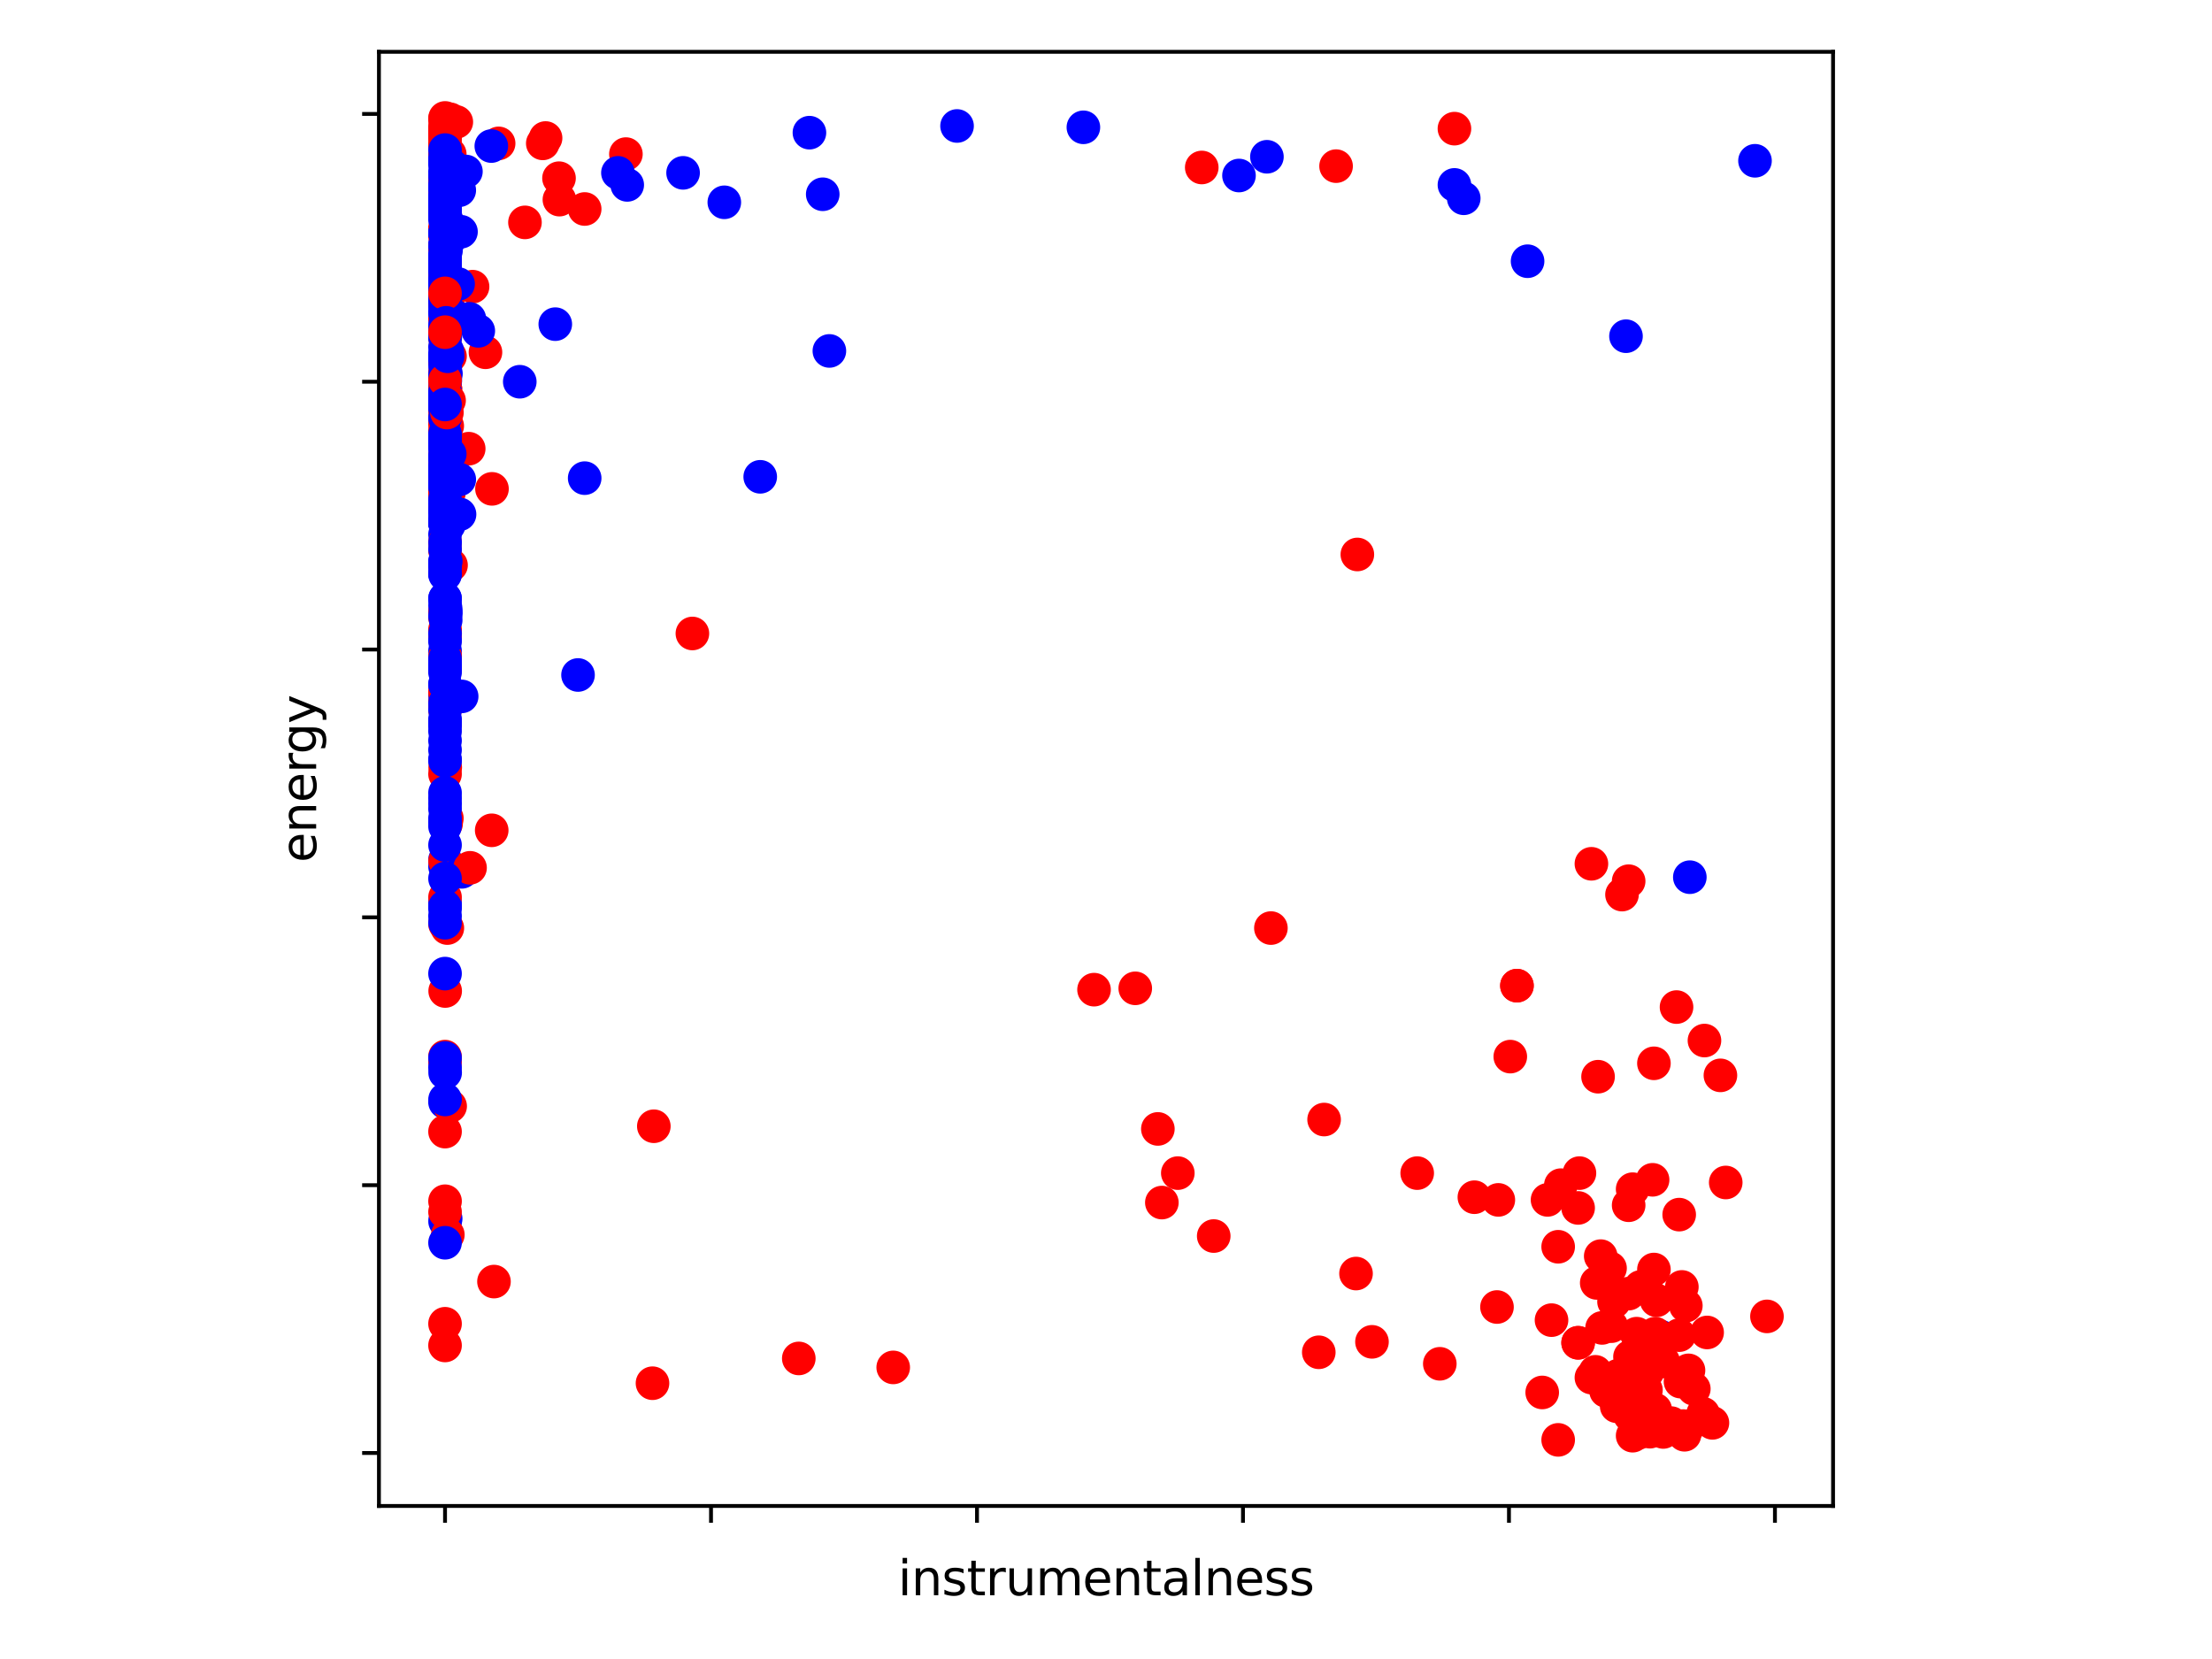 <?xml version="1.0" encoding="utf-8" standalone="no"?>
<!DOCTYPE svg PUBLIC "-//W3C//DTD SVG 1.1//EN"
  "http://www.w3.org/Graphics/SVG/1.1/DTD/svg11.dtd">
<svg xmlns:xlink="http://www.w3.org/1999/xlink" width="460.8pt" height="345.6pt" viewBox="0 0 460.8 345.6" xmlns="http://www.w3.org/2000/svg" version="1.1">
 <defs>
  <style type="text/css">*{stroke-linejoin: round; stroke-linecap: butt}</style>
 </defs>
 <g id="figure_1">
  <g id="patch_1">
   <path d="M 0 345.6 
L 460.8 345.6 
L 460.8 0 
L 0 0 
z
" style="fill: #ffffff"/>
  </g>
  <g id="axes_1">
   <g id="patch_2">
    <path d="M 78.94 313.72 
L 381.86 313.72 
L 381.86 10.8 
L 78.94 10.8 
z
" style="fill: #ffffff"/>
   </g>
   <g id="PathCollection_1">
    <defs>
     <path id="C0_0_ae5d96d94a" d="M 0 3 
C 0.796 3 1.559 2.684 2.121 2.121 
C 2.684 1.559 3 0.796 3 -0 
C 3 -0.796 2.684 -1.559 2.121 -2.121 
C 1.559 -2.684 0.796 -3 0 -3 
C -0.796 -3 -1.559 -2.684 -2.121 -2.121 
C -2.684 -1.559 -3 -0.796 -3 0 
C -3 0.796 -2.684 1.559 -2.121 2.121 
C -1.559 2.684 -0.796 3 0 3 
z
"/>
    </defs>
    <g clip-path="url(#p1ac833a642)">
     <use xlink:href="#C0_0_ae5d96d94a" x="92.709" y="56.09" style="fill: #ff0000; stroke: #ff0000"/>
    </g>
    <g clip-path="url(#p1ac833a642)">
     <use xlink:href="#C0_0_ae5d96d94a" x="92.709" y="150.654" style="fill: #ff0000; stroke: #ff0000"/>
    </g>
    <g clip-path="url(#p1ac833a642)">
     <use xlink:href="#C0_0_ae5d96d94a" x="92.71" y="59.717" style="fill: #ff0000; stroke: #ff0000"/>
    </g>
    <g clip-path="url(#p1ac833a642)">
     <use xlink:href="#C0_0_ae5d96d94a" x="92.709" y="42.98" style="fill: #0000ff; stroke: #0000ff"/>
    </g>
    <g clip-path="url(#p1ac833a642)">
     <use xlink:href="#C0_0_ae5d96d94a" x="92.711" y="97.933" style="fill: #ff0000; stroke: #ff0000"/>
    </g>
    <g clip-path="url(#p1ac833a642)">
     <use xlink:href="#C0_0_ae5d96d94a" x="92.709" y="51.627" style="fill: #ff0000; stroke: #ff0000"/>
    </g>
    <g clip-path="url(#p1ac833a642)">
     <use xlink:href="#C0_0_ae5d96d94a" x="92.71" y="94.864" style="fill: #ff0000; stroke: #ff0000"/>
    </g>
    <g clip-path="url(#p1ac833a642)">
     <use xlink:href="#C0_0_ae5d96d94a" x="92.721" y="131.965" style="fill: #0000ff; stroke: #0000ff"/>
    </g>
    <g clip-path="url(#p1ac833a642)">
     <use xlink:href="#C0_0_ae5d96d94a" x="307.141" y="249.402" style="fill: #ff0000; stroke: #ff0000"/>
    </g>
    <g clip-path="url(#p1ac833a642)">
     <use xlink:href="#C0_0_ae5d96d94a" x="92.709" y="42.98" style="fill: #0000ff; stroke: #0000ff"/>
    </g>
    <g clip-path="url(#p1ac833a642)">
     <use xlink:href="#C0_0_ae5d96d94a" x="92.709" y="221.229" style="fill: #ff0000; stroke: #ff0000"/>
    </g>
    <g clip-path="url(#p1ac833a642)">
     <use xlink:href="#C0_0_ae5d96d94a" x="92.711" y="135.591" style="fill: #0000ff; stroke: #0000ff"/>
    </g>
    <g clip-path="url(#p1ac833a642)">
     <use xlink:href="#C0_0_ae5d96d94a" x="92.709" y="119.412" style="fill: #0000ff; stroke: #0000ff"/>
    </g>
    <g clip-path="url(#p1ac833a642)">
     <use xlink:href="#C0_0_ae5d96d94a" x="92.709" y="50.79" style="fill: #0000ff; stroke: #0000ff"/>
    </g>
    <g clip-path="url(#p1ac833a642)">
     <use xlink:href="#C0_0_ae5d96d94a" x="92.709" y="58.322" style="fill: #0000ff; stroke: #0000ff"/>
    </g>
    <g clip-path="url(#p1ac833a642)">
     <use xlink:href="#C0_0_ae5d96d94a" x="92.71" y="147.028" style="fill: #0000ff; stroke: #0000ff"/>
    </g>
    <g clip-path="url(#p1ac833a642)">
     <use xlink:href="#C0_0_ae5d96d94a" x="92.712" y="39.632" style="fill: #ff0000; stroke: #ff0000"/>
    </g>
    <g clip-path="url(#p1ac833a642)">
     <use xlink:href="#C0_0_ae5d96d94a" x="92.709" y="72.269" style="fill: #0000ff; stroke: #0000ff"/>
    </g>
    <g clip-path="url(#p1ac833a642)">
     <use xlink:href="#C0_0_ae5d96d94a" x="92.711" y="48.001" style="fill: #ff0000; stroke: #ff0000"/>
    </g>
    <g clip-path="url(#p1ac833a642)">
     <use xlink:href="#C0_0_ae5d96d94a" x="92.709" y="96.817" style="fill: #ff0000; stroke: #ff0000"/>
    </g>
    <g clip-path="url(#p1ac833a642)">
     <use xlink:href="#C0_0_ae5d96d94a" x="92.745" y="61.39" style="fill: #0000ff; stroke: #0000ff"/>
    </g>
    <g clip-path="url(#p1ac833a642)">
     <use xlink:href="#C0_0_ae5d96d94a" x="92.709" y="146.191" style="fill: #ff0000; stroke: #ff0000"/>
    </g>
    <g clip-path="url(#p1ac833a642)">
     <use xlink:href="#C0_0_ae5d96d94a" x="93.959" y="117.738" style="fill: #ff0000; stroke: #ff0000"/>
    </g>
    <g clip-path="url(#p1ac833a642)">
     <use xlink:href="#C0_0_ae5d96d94a" x="92.787" y="143.402" style="fill: #ff0000; stroke: #ff0000"/>
    </g>
    <g clip-path="url(#p1ac833a642)">
     <use xlink:href="#C0_0_ae5d96d94a" x="92.709" y="98.491" style="fill: #ff0000; stroke: #ff0000"/>
    </g>
    <g clip-path="url(#p1ac833a642)">
     <use xlink:href="#C0_0_ae5d96d94a" x="92.738" y="206.444" style="fill: #ff0000; stroke: #ff0000"/>
    </g>
    <g clip-path="url(#p1ac833a642)">
     <use xlink:href="#C0_0_ae5d96d94a" x="92.709" y="41.027" style="fill: #ff0000; stroke: #ff0000"/>
    </g>
    <g clip-path="url(#p1ac833a642)">
     <use xlink:href="#C0_0_ae5d96d94a" x="93.166" y="88.727" style="fill: #ff0000; stroke: #ff0000"/>
    </g>
    <g clip-path="url(#p1ac833a642)">
     <use xlink:href="#C0_0_ae5d96d94a" x="92.765" y="80.917" style="fill: #ff0000; stroke: #ff0000"/>
    </g>
    <g clip-path="url(#p1ac833a642)">
     <use xlink:href="#C0_0_ae5d96d94a" x="93.693" y="32.101" style="fill: #ff0000; stroke: #ff0000"/>
    </g>
    <g clip-path="url(#p1ac833a642)">
     <use xlink:href="#C0_0_ae5d96d94a" x="92.91" y="65.575" style="fill: #ff0000; stroke: #ff0000"/>
    </g>
    <g clip-path="url(#p1ac833a642)">
     <use xlink:href="#C0_0_ae5d96d94a" x="92.735" y="40.469" style="fill: #ff0000; stroke: #ff0000"/>
    </g>
    <g clip-path="url(#p1ac833a642)">
     <use xlink:href="#C0_0_ae5d96d94a" x="92.713" y="84.264" style="fill: #0000ff; stroke: #0000ff"/>
    </g>
    <g clip-path="url(#p1ac833a642)">
     <use xlink:href="#C0_0_ae5d96d94a" x="314.621" y="220.113" style="fill: #ff0000; stroke: #ff0000"/>
    </g>
    <g clip-path="url(#p1ac833a642)">
     <use xlink:href="#C0_0_ae5d96d94a" x="92.709" y="188.034" style="fill: #0000ff; stroke: #0000ff"/>
    </g>
    <g clip-path="url(#p1ac833a642)">
     <use xlink:href="#C0_0_ae5d96d94a" x="92.709" y="180.502" style="fill: #0000ff; stroke: #0000ff"/>
    </g>
    <g clip-path="url(#p1ac833a642)">
     <use xlink:href="#C0_0_ae5d96d94a" x="92.715" y="179.107" style="fill: #0000ff; stroke: #0000ff"/>
    </g>
    <g clip-path="url(#p1ac833a642)">
     <use xlink:href="#C0_0_ae5d96d94a" x="92.709" y="90.68" style="fill: #0000ff; stroke: #0000ff"/>
    </g>
    <g clip-path="url(#p1ac833a642)">
     <use xlink:href="#C0_0_ae5d96d94a" x="92.709" y="190.823" style="fill: #0000ff; stroke: #0000ff"/>
    </g>
    <g clip-path="url(#p1ac833a642)">
     <use xlink:href="#C0_0_ae5d96d94a" x="92.709" y="111.322" style="fill: #0000ff; stroke: #0000ff"/>
    </g>
    <g clip-path="url(#p1ac833a642)">
     <use xlink:href="#C0_0_ae5d96d94a" x="92.709" y="102.954" style="fill: #ff0000; stroke: #ff0000"/>
    </g>
    <g clip-path="url(#p1ac833a642)">
     <use xlink:href="#C0_0_ae5d96d94a" x="92.709" y="102.117" style="fill: #0000ff; stroke: #0000ff"/>
    </g>
    <g clip-path="url(#p1ac833a642)">
     <use xlink:href="#C0_0_ae5d96d94a" x="92.709" y="84.264" style="fill: #0000ff; stroke: #0000ff"/>
    </g>
    <g clip-path="url(#p1ac833a642)">
     <use xlink:href="#C0_0_ae5d96d94a" x="92.709" y="152.328" style="fill: #0000ff; stroke: #0000ff"/>
    </g>
    <g clip-path="url(#p1ac833a642)">
     <use xlink:href="#C0_0_ae5d96d94a" x="92.709" y="80.638" style="fill: #0000ff; stroke: #0000ff"/>
    </g>
    <g clip-path="url(#p1ac833a642)">
     <use xlink:href="#C0_0_ae5d96d94a" x="92.72" y="126.107" style="fill: #0000ff; stroke: #0000ff"/>
    </g>
    <g clip-path="url(#p1ac833a642)">
     <use xlink:href="#C0_0_ae5d96d94a" x="92.709" y="131.128" style="fill: #ff0000; stroke: #ff0000"/>
    </g>
    <g clip-path="url(#p1ac833a642)">
     <use xlink:href="#C0_0_ae5d96d94a" x="92.709" y="66.412" style="fill: #ff0000; stroke: #ff0000"/>
    </g>
    <g clip-path="url(#p1ac833a642)">
     <use xlink:href="#C0_0_ae5d96d94a" x="92.709" y="114.67" style="fill: #ff0000; stroke: #ff0000"/>
    </g>
    <g clip-path="url(#p1ac833a642)">
     <use xlink:href="#C0_0_ae5d96d94a" x="92.71" y="87.333" style="fill: #0000ff; stroke: #0000ff"/>
    </g>
    <g clip-path="url(#p1ac833a642)">
     <use xlink:href="#C0_0_ae5d96d94a" x="92.735" y="75.896" style="fill: #0000ff; stroke: #0000ff"/>
    </g>
    <g clip-path="url(#p1ac833a642)">
     <use xlink:href="#C0_0_ae5d96d94a" x="92.709" y="84.543" style="fill: #ff0000; stroke: #ff0000"/>
    </g>
    <g clip-path="url(#p1ac833a642)">
     <use xlink:href="#C0_0_ae5d96d94a" x="92.709" y="75.059" style="fill: #0000ff; stroke: #0000ff"/>
    </g>
    <g clip-path="url(#p1ac833a642)">
     <use xlink:href="#C0_0_ae5d96d94a" x="92.709" y="74.222" style="fill: #0000ff; stroke: #0000ff"/>
    </g>
    <g clip-path="url(#p1ac833a642)">
     <use xlink:href="#C0_0_ae5d96d94a" x="345.927" y="278.441" style="fill: #0000ff; stroke: #0000ff"/>
    </g>
    <g clip-path="url(#p1ac833a642)">
     <use xlink:href="#C0_0_ae5d96d94a" x="92.709" y="117.459" style="fill: #0000ff; stroke: #0000ff"/>
    </g>
    <g clip-path="url(#p1ac833a642)">
     <use xlink:href="#C0_0_ae5d96d94a" x="92.747" y="159.86" style="fill: #ff0000; stroke: #ff0000"/>
    </g>
    <g clip-path="url(#p1ac833a642)">
     <use xlink:href="#C0_0_ae5d96d94a" x="92.722" y="85.101" style="fill: #0000ff; stroke: #0000ff"/>
    </g>
    <g clip-path="url(#p1ac833a642)">
     <use xlink:href="#C0_0_ae5d96d94a" x="93.745" y="74.222" style="fill: #ff0000; stroke: #ff0000"/>
    </g>
    <g clip-path="url(#p1ac833a642)">
     <use xlink:href="#C0_0_ae5d96d94a" x="92.71" y="78.406" style="fill: #0000ff; stroke: #0000ff"/>
    </g>
    <g clip-path="url(#p1ac833a642)">
     <use xlink:href="#C0_0_ae5d96d94a" x="92.709" y="108.812" style="fill: #0000ff; stroke: #0000ff"/>
    </g>
    <g clip-path="url(#p1ac833a642)">
     <use xlink:href="#C0_0_ae5d96d94a" x="92.709" y="68.085" style="fill: #0000ff; stroke: #0000ff"/>
    </g>
    <g clip-path="url(#p1ac833a642)">
     <use xlink:href="#C0_0_ae5d96d94a" x="92.709" y="92.912" style="fill: #0000ff; stroke: #0000ff"/>
    </g>
    <g clip-path="url(#p1ac833a642)">
     <use xlink:href="#C0_0_ae5d96d94a" x="92.709" y="144.796" style="fill: #0000ff; stroke: #0000ff"/>
    </g>
    <g clip-path="url(#p1ac833a642)">
     <use xlink:href="#C0_0_ae5d96d94a" x="92.709" y="137.265" style="fill: #0000ff; stroke: #0000ff"/>
    </g>
    <g clip-path="url(#p1ac833a642)">
     <use xlink:href="#C0_0_ae5d96d94a" x="92.709" y="97.654" style="fill: #ff0000; stroke: #ff0000"/>
    </g>
    <g clip-path="url(#p1ac833a642)">
     <use xlink:href="#C0_0_ae5d96d94a" x="92.709" y="186.918" style="fill: #ff0000; stroke: #ff0000"/>
    </g>
    <g clip-path="url(#p1ac833a642)">
     <use xlink:href="#C0_0_ae5d96d94a" x="93.188" y="193.334" style="fill: #ff0000; stroke: #ff0000"/>
    </g>
    <g clip-path="url(#p1ac833a642)">
     <use xlink:href="#C0_0_ae5d96d94a" x="92.709" y="222.344" style="fill: #0000ff; stroke: #0000ff"/>
    </g>
    <g clip-path="url(#p1ac833a642)">
     <use xlink:href="#C0_0_ae5d96d94a" x="92.709" y="97.933" style="fill: #ff0000; stroke: #ff0000"/>
    </g>
    <g clip-path="url(#p1ac833a642)">
     <use xlink:href="#C0_0_ae5d96d94a" x="92.709" y="98.212" style="fill: #ff0000; stroke: #ff0000"/>
    </g>
    <g clip-path="url(#p1ac833a642)">
     <use xlink:href="#C0_0_ae5d96d94a" x="92.711" y="77.57" style="fill: #ff0000; stroke: #ff0000"/>
    </g>
    <g clip-path="url(#p1ac833a642)">
     <use xlink:href="#C0_0_ae5d96d94a" x="92.709" y="99.885" style="fill: #ff0000; stroke: #ff0000"/>
    </g>
    <g clip-path="url(#p1ac833a642)">
     <use xlink:href="#C0_0_ae5d96d94a" x="92.709" y="75.059" style="fill: #ff0000; stroke: #ff0000"/>
    </g>
    <g clip-path="url(#p1ac833a642)">
     <use xlink:href="#C0_0_ae5d96d94a" x="92.711" y="138.938" style="fill: #ff0000; stroke: #ff0000"/>
    </g>
    <g clip-path="url(#p1ac833a642)">
     <use xlink:href="#C0_0_ae5d96d94a" x="92.84" y="253.866" style="fill: #0000ff; stroke: #0000ff"/>
    </g>
    <g clip-path="url(#p1ac833a642)">
     <use xlink:href="#C0_0_ae5d96d94a" x="92.714" y="179.386" style="fill: #ff0000; stroke: #ff0000"/>
    </g>
    <g clip-path="url(#p1ac833a642)">
     <use xlink:href="#C0_0_ae5d96d94a" x="95.812" y="93.749" style="fill: #ff0000; stroke: #ff0000"/>
    </g>
    <g clip-path="url(#p1ac833a642)">
     <use xlink:href="#C0_0_ae5d96d94a" x="96.2" y="181.618" style="fill: #0000ff; stroke: #0000ff"/>
    </g>
    <g clip-path="url(#p1ac833a642)">
     <use xlink:href="#C0_0_ae5d96d94a" x="282.761" y="115.507" style="fill: #ff0000; stroke: #ff0000"/>
    </g>
    <g clip-path="url(#p1ac833a642)">
     <use xlink:href="#C0_0_ae5d96d94a" x="92.709" y="95.422" style="fill: #0000ff; stroke: #0000ff"/>
    </g>
    <g clip-path="url(#p1ac833a642)">
     <use xlink:href="#C0_0_ae5d96d94a" x="92.709" y="34.053" style="fill: #0000ff; stroke: #0000ff"/>
    </g>
    <g clip-path="url(#p1ac833a642)">
     <use xlink:href="#C0_0_ae5d96d94a" x="92.88" y="127.78" style="fill: #0000ff; stroke: #0000ff"/>
    </g>
    <g clip-path="url(#p1ac833a642)">
     <use xlink:href="#C0_0_ae5d96d94a" x="92.774" y="70.038" style="fill: #0000ff; stroke: #0000ff"/>
    </g>
    <g clip-path="url(#p1ac833a642)">
     <use xlink:href="#C0_0_ae5d96d94a" x="92.709" y="103.512" style="fill: #ff0000; stroke: #ff0000"/>
    </g>
    <g clip-path="url(#p1ac833a642)">
     <use xlink:href="#C0_0_ae5d96d94a" x="92.709" y="54.696" style="fill: #ff0000; stroke: #ff0000"/>
    </g>
    <g clip-path="url(#p1ac833a642)">
     <use xlink:href="#C0_0_ae5d96d94a" x="365.598" y="33.495" style="fill: #0000ff; stroke: #0000ff"/>
    </g>
    <g clip-path="url(#p1ac833a642)">
     <use xlink:href="#C0_0_ae5d96d94a" x="92.715" y="167.391" style="fill: #0000ff; stroke: #0000ff"/>
    </g>
    <g clip-path="url(#p1ac833a642)">
     <use xlink:href="#C0_0_ae5d96d94a" x="92.718" y="254.424" style="fill: #0000ff; stroke: #0000ff"/>
    </g>
    <g clip-path="url(#p1ac833a642)">
     <use xlink:href="#C0_0_ae5d96d94a" x="92.727" y="136.707" style="fill: #ff0000; stroke: #ff0000"/>
    </g>
    <g clip-path="url(#p1ac833a642)">
     <use xlink:href="#C0_0_ae5d96d94a" x="92.709" y="220.113" style="fill: #ff0000; stroke: #ff0000"/>
    </g>
    <g clip-path="url(#p1ac833a642)">
     <use xlink:href="#C0_0_ae5d96d94a" x="92.709" y="229.597" style="fill: #0000ff; stroke: #0000ff"/>
    </g>
    <g clip-path="url(#p1ac833a642)">
     <use xlink:href="#C0_0_ae5d96d94a" x="92.709" y="117.738" style="fill: #0000ff; stroke: #0000ff"/>
    </g>
    <g clip-path="url(#p1ac833a642)">
     <use xlink:href="#C0_0_ae5d96d94a" x="92.825" y="103.233" style="fill: #ff0000; stroke: #ff0000"/>
    </g>
    <g clip-path="url(#p1ac833a642)">
     <use xlink:href="#C0_0_ae5d96d94a" x="92.709" y="133.08" style="fill: #0000ff; stroke: #0000ff"/>
    </g>
    <g clip-path="url(#p1ac833a642)">
     <use xlink:href="#C0_0_ae5d96d94a" x="93.773" y="230.434" style="fill: #ff0000; stroke: #ff0000"/>
    </g>
    <g clip-path="url(#p1ac833a642)">
     <use xlink:href="#C0_0_ae5d96d94a" x="92.712" y="106.022" style="fill: #ff0000; stroke: #ff0000"/>
    </g>
    <g clip-path="url(#p1ac833a642)">
     <use xlink:href="#C0_0_ae5d96d94a" x="116.535" y="41.585" style="fill: #ff0000; stroke: #ff0000"/>
    </g>
    <g clip-path="url(#p1ac833a642)">
     <use xlink:href="#C0_0_ae5d96d94a" x="93.468" y="102.675" style="fill: #ff0000; stroke: #ff0000"/>
    </g>
    <g clip-path="url(#p1ac833a642)">
     <use xlink:href="#C0_0_ae5d96d94a" x="92.765" y="80.917" style="fill: #ff0000; stroke: #ff0000"/>
    </g>
    <g clip-path="url(#p1ac833a642)">
     <use xlink:href="#C0_0_ae5d96d94a" x="250.347" y="34.89" style="fill: #ff0000; stroke: #ff0000"/>
    </g>
    <g clip-path="url(#p1ac833a642)">
     <use xlink:href="#C0_0_ae5d96d94a" x="92.719" y="78.685" style="fill: #ff0000; stroke: #ff0000"/>
    </g>
    <g clip-path="url(#p1ac833a642)">
     <use xlink:href="#C0_0_ae5d96d94a" x="92.714" y="51.627" style="fill: #ff0000; stroke: #ff0000"/>
    </g>
    <g clip-path="url(#p1ac833a642)">
     <use xlink:href="#C0_0_ae5d96d94a" x="92.711" y="48.001" style="fill: #ff0000; stroke: #ff0000"/>
    </g>
    <g clip-path="url(#p1ac833a642)">
     <use xlink:href="#C0_0_ae5d96d94a" x="245.36" y="244.381" style="fill: #ff0000; stroke: #ff0000"/>
    </g>
    <g clip-path="url(#p1ac833a642)">
     <use xlink:href="#C0_0_ae5d96d94a" x="93.468" y="102.675" style="fill: #ff0000; stroke: #ff0000"/>
    </g>
    <g clip-path="url(#p1ac833a642)">
     <use xlink:href="#C0_0_ae5d96d94a" x="93.091" y="170.46" style="fill: #ff0000; stroke: #ff0000"/>
    </g>
    <g clip-path="url(#p1ac833a642)">
     <use xlink:href="#C0_0_ae5d96d94a" x="92.765" y="80.917" style="fill: #ff0000; stroke: #ff0000"/>
    </g>
    <g clip-path="url(#p1ac833a642)">
     <use xlink:href="#C0_0_ae5d96d94a" x="113.654" y="28.753" style="fill: #ff0000; stroke: #ff0000"/>
    </g>
    <g clip-path="url(#p1ac833a642)">
     <use xlink:href="#C0_0_ae5d96d94a" x="92.93" y="171.576" style="fill: #ff0000; stroke: #ff0000"/>
    </g>
    <g clip-path="url(#p1ac833a642)">
     <use xlink:href="#C0_0_ae5d96d94a" x="92.709" y="48.559" style="fill: #ff0000; stroke: #ff0000"/>
    </g>
    <g clip-path="url(#p1ac833a642)">
     <use xlink:href="#C0_0_ae5d96d94a" x="92.71" y="86.775" style="fill: #ff0000; stroke: #ff0000"/>
    </g>
    <g clip-path="url(#p1ac833a642)">
     <use xlink:href="#C0_0_ae5d96d94a" x="92.712" y="99.607" style="fill: #ff0000; stroke: #ff0000"/>
    </g>
    <g clip-path="url(#p1ac833a642)">
     <use xlink:href="#C0_0_ae5d96d94a" x="92.709" y="55.811" style="fill: #ff0000; stroke: #ff0000"/>
    </g>
    <g clip-path="url(#p1ac833a642)">
     <use xlink:href="#C0_0_ae5d96d94a" x="92.713" y="38.238" style="fill: #ff0000; stroke: #ff0000"/>
    </g>
    <g clip-path="url(#p1ac833a642)">
     <use xlink:href="#C0_0_ae5d96d94a" x="97.64" y="93.47" style="fill: #ff0000; stroke: #ff0000"/>
    </g>
    <g clip-path="url(#p1ac833a642)">
     <use xlink:href="#C0_0_ae5d96d94a" x="92.709" y="147.865" style="fill: #ff0000; stroke: #ff0000"/>
    </g>
    <g clip-path="url(#p1ac833a642)">
     <use xlink:href="#C0_0_ae5d96d94a" x="92.709" y="89.843" style="fill: #ff0000; stroke: #ff0000"/>
    </g>
    <g clip-path="url(#p1ac833a642)">
     <use xlink:href="#C0_0_ae5d96d94a" x="92.709" y="61.669" style="fill: #ff0000; stroke: #ff0000"/>
    </g>
    <g clip-path="url(#p1ac833a642)">
     <use xlink:href="#C0_0_ae5d96d94a" x="92.709" y="79.243" style="fill: #ff0000; stroke: #ff0000"/>
    </g>
    <g clip-path="url(#p1ac833a642)">
     <use xlink:href="#C0_0_ae5d96d94a" x="92.709" y="58.322" style="fill: #ff0000; stroke: #ff0000"/>
    </g>
    <g clip-path="url(#p1ac833a642)">
     <use xlink:href="#C0_0_ae5d96d94a" x="92.709" y="55.254" style="fill: #ff0000; stroke: #ff0000"/>
    </g>
    <g clip-path="url(#p1ac833a642)">
     <use xlink:href="#C0_0_ae5d96d94a" x="92.711" y="128.617" style="fill: #ff0000; stroke: #ff0000"/>
    </g>
    <g clip-path="url(#p1ac833a642)">
     <use xlink:href="#C0_0_ae5d96d94a" x="92.709" y="58.322" style="fill: #ff0000; stroke: #ff0000"/>
    </g>
    <g clip-path="url(#p1ac833a642)">
     <use xlink:href="#C0_0_ae5d96d94a" x="92.71" y="101.559" style="fill: #ff0000; stroke: #ff0000"/>
    </g>
    <g clip-path="url(#p1ac833a642)">
     <use xlink:href="#C0_0_ae5d96d94a" x="92.709" y="106.022" style="fill: #ff0000; stroke: #ff0000"/>
    </g>
    <g clip-path="url(#p1ac833a642)">
     <use xlink:href="#C0_0_ae5d96d94a" x="92.71" y="117.738" style="fill: #ff0000; stroke: #ff0000"/>
    </g>
    <g clip-path="url(#p1ac833a642)">
     <use xlink:href="#C0_0_ae5d96d94a" x="101.131" y="73.385" style="fill: #ff0000; stroke: #ff0000"/>
    </g>
    <g clip-path="url(#p1ac833a642)">
     <use xlink:href="#C0_0_ae5d96d94a" x="92.71" y="91.238" style="fill: #ff0000; stroke: #ff0000"/>
    </g>
    <g clip-path="url(#p1ac833a642)">
     <use xlink:href="#C0_0_ae5d96d94a" x="92.709" y="63.343" style="fill: #ff0000; stroke: #ff0000"/>
    </g>
    <g clip-path="url(#p1ac833a642)">
     <use xlink:href="#C0_0_ae5d96d94a" x="92.728" y="131.965" style="fill: #ff0000; stroke: #ff0000"/>
    </g>
    <g clip-path="url(#p1ac833a642)">
     <use xlink:href="#C0_0_ae5d96d94a" x="92.752" y="58.601" style="fill: #ff0000; stroke: #ff0000"/>
    </g>
    <g clip-path="url(#p1ac833a642)">
     <use xlink:href="#C0_0_ae5d96d94a" x="92.709" y="83.706" style="fill: #ff0000; stroke: #ff0000"/>
    </g>
    <g clip-path="url(#p1ac833a642)">
     <use xlink:href="#C0_0_ae5d96d94a" x="92.709" y="40.19" style="fill: #ff0000; stroke: #ff0000"/>
    </g>
    <g clip-path="url(#p1ac833a642)">
     <use xlink:href="#C0_0_ae5d96d94a" x="92.709" y="49.117" style="fill: #ff0000; stroke: #ff0000"/>
    </g>
    <g clip-path="url(#p1ac833a642)">
     <use xlink:href="#C0_0_ae5d96d94a" x="92.724" y="102.396" style="fill: #ff0000; stroke: #ff0000"/>
    </g>
    <g clip-path="url(#p1ac833a642)">
     <use xlink:href="#C0_0_ae5d96d94a" x="92.755" y="99.049" style="fill: #ff0000; stroke: #ff0000"/>
    </g>
    <g clip-path="url(#p1ac833a642)">
     <use xlink:href="#C0_0_ae5d96d94a" x="92.709" y="127.501" style="fill: #ff0000; stroke: #ff0000"/>
    </g>
    <g clip-path="url(#p1ac833a642)">
     <use xlink:href="#C0_0_ae5d96d94a" x="93.055" y="46.048" style="fill: #ff0000; stroke: #ff0000"/>
    </g>
    <g clip-path="url(#p1ac833a642)">
     <use xlink:href="#C0_0_ae5d96d94a" x="92.709" y="61.39" style="fill: #ff0000; stroke: #ff0000"/>
    </g>
    <g clip-path="url(#p1ac833a642)">
     <use xlink:href="#C0_0_ae5d96d94a" x="92.709" y="61.39" style="fill: #ff0000; stroke: #ff0000"/>
    </g>
    <g clip-path="url(#p1ac833a642)">
     <use xlink:href="#C0_0_ae5d96d94a" x="92.709" y="57.485" style="fill: #ff0000; stroke: #ff0000"/>
    </g>
    <g clip-path="url(#p1ac833a642)">
     <use xlink:href="#C0_0_ae5d96d94a" x="92.709" y="144.238" style="fill: #ff0000; stroke: #ff0000"/>
    </g>
    <g clip-path="url(#p1ac833a642)">
     <use xlink:href="#C0_0_ae5d96d94a" x="92.71" y="112.996" style="fill: #ff0000; stroke: #ff0000"/>
    </g>
    <g clip-path="url(#p1ac833a642)">
     <use xlink:href="#C0_0_ae5d96d94a" x="92.709" y="48.001" style="fill: #ff0000; stroke: #ff0000"/>
    </g>
    <g clip-path="url(#p1ac833a642)">
     <use xlink:href="#C0_0_ae5d96d94a" x="92.709" y="37.122" style="fill: #ff0000; stroke: #ff0000"/>
    </g>
    <g clip-path="url(#p1ac833a642)">
     <use xlink:href="#C0_0_ae5d96d94a" x="92.709" y="88.449" style="fill: #ff0000; stroke: #ff0000"/>
    </g>
    <g clip-path="url(#p1ac833a642)">
     <use xlink:href="#C0_0_ae5d96d94a" x="92.709" y="70.317" style="fill: #ff0000; stroke: #ff0000"/>
    </g>
    <g clip-path="url(#p1ac833a642)">
     <use xlink:href="#C0_0_ae5d96d94a" x="92.714" y="44.375" style="fill: #ff0000; stroke: #ff0000"/>
    </g>
    <g clip-path="url(#p1ac833a642)">
     <use xlink:href="#C0_0_ae5d96d94a" x="93.344" y="63.622" style="fill: #ff0000; stroke: #ff0000"/>
    </g>
    <g clip-path="url(#p1ac833a642)">
     <use xlink:href="#C0_0_ae5d96d94a" x="92.729" y="48.28" style="fill: #ff0000; stroke: #ff0000"/>
    </g>
    <g clip-path="url(#p1ac833a642)">
     <use xlink:href="#C0_0_ae5d96d94a" x="93.025" y="64.18" style="fill: #ff0000; stroke: #ff0000"/>
    </g>
    <g clip-path="url(#p1ac833a642)">
     <use xlink:href="#C0_0_ae5d96d94a" x="109.359" y="46.327" style="fill: #ff0000; stroke: #ff0000"/>
    </g>
    <g clip-path="url(#p1ac833a642)">
     <use xlink:href="#C0_0_ae5d96d94a" x="98.444" y="59.717" style="fill: #ff0000; stroke: #ff0000"/>
    </g>
    <g clip-path="url(#p1ac833a642)">
     <use xlink:href="#C0_0_ae5d96d94a" x="92.712" y="29.869" style="fill: #ff0000; stroke: #ff0000"/>
    </g>
    <g clip-path="url(#p1ac833a642)">
     <use xlink:href="#C0_0_ae5d96d94a" x="121.799" y="43.538" style="fill: #ff0000; stroke: #ff0000"/>
    </g>
    <g clip-path="url(#p1ac833a642)">
     <use xlink:href="#C0_0_ae5d96d94a" x="92.869" y="49.396" style="fill: #ff0000; stroke: #ff0000"/>
    </g>
    <g clip-path="url(#p1ac833a642)">
     <use xlink:href="#C0_0_ae5d96d94a" x="92.71" y="85.38" style="fill: #ff0000; stroke: #ff0000"/>
    </g>
    <g clip-path="url(#p1ac833a642)">
     <use xlink:href="#C0_0_ae5d96d94a" x="92.71" y="32.101" style="fill: #ff0000; stroke: #ff0000"/>
    </g>
    <g clip-path="url(#p1ac833a642)">
     <use xlink:href="#C0_0_ae5d96d94a" x="92.712" y="40.748" style="fill: #ff0000; stroke: #ff0000"/>
    </g>
    <g clip-path="url(#p1ac833a642)">
     <use xlink:href="#C0_0_ae5d96d94a" x="93.13" y="66.133" style="fill: #ff0000; stroke: #ff0000"/>
    </g>
    <g clip-path="url(#p1ac833a642)">
     <use xlink:href="#C0_0_ae5d96d94a" x="92.71" y="32.938" style="fill: #ff0000; stroke: #ff0000"/>
    </g>
    <g clip-path="url(#p1ac833a642)">
     <use xlink:href="#C0_0_ae5d96d94a" x="92.723" y="47.443" style="fill: #ff0000; stroke: #ff0000"/>
    </g>
    <g clip-path="url(#p1ac833a642)">
     <use xlink:href="#C0_0_ae5d96d94a" x="344.265" y="245.776" style="fill: #ff0000; stroke: #ff0000"/>
    </g>
    <g clip-path="url(#p1ac833a642)">
     <use xlink:href="#C0_0_ae5d96d94a" x="345.096" y="279.724" style="fill: #ff0000; stroke: #ff0000"/>
    </g>
    <g clip-path="url(#p1ac833a642)">
     <use xlink:href="#C0_0_ae5d96d94a" x="355.624" y="277.576" style="fill: #ff0000; stroke: #ff0000"/>
    </g>
    <g clip-path="url(#p1ac833a642)">
     <use xlink:href="#C0_0_ae5d96d94a" x="339.278" y="269.487" style="fill: #ff0000; stroke: #ff0000"/>
    </g>
    <g clip-path="url(#p1ac833a642)">
     <use xlink:href="#C0_0_ae5d96d94a" x="285.809" y="279.529" style="fill: #ff0000; stroke: #ff0000"/>
    </g>
    <g clip-path="url(#p1ac833a642)">
     <use xlink:href="#C0_0_ae5d96d94a" x="342.88" y="283.183" style="fill: #ff0000; stroke: #ff0000"/>
    </g>
    <g clip-path="url(#p1ac833a642)">
     <use xlink:href="#C0_0_ae5d96d94a" x="321.27" y="290.073" style="fill: #ff0000; stroke: #ff0000"/>
    </g>
    <g clip-path="url(#p1ac833a642)">
     <use xlink:href="#C0_0_ae5d96d94a" x="336.231" y="271.161" style="fill: #ff0000; stroke: #ff0000"/>
    </g>
    <g clip-path="url(#p1ac833a642)">
     <use xlink:href="#C0_0_ae5d96d94a" x="340.941" y="277.827" style="fill: #ff0000; stroke: #ff0000"/>
    </g>
    <g clip-path="url(#p1ac833a642)">
     <use xlink:href="#C0_0_ae5d96d94a" x="339.001" y="290.659" style="fill: #ff0000; stroke: #ff0000"/>
    </g>
    <g clip-path="url(#p1ac833a642)">
     <use xlink:href="#C0_0_ae5d96d94a" x="332.906" y="224.297" style="fill: #ff0000; stroke: #ff0000"/>
    </g>
    <g clip-path="url(#p1ac833a642)">
     <use xlink:href="#C0_0_ae5d96d94a" x="334.569" y="289.766" style="fill: #ff0000; stroke: #ff0000"/>
    </g>
    <g clip-path="url(#p1ac833a642)">
     <use xlink:href="#C0_0_ae5d96d94a" x="328.751" y="279.724" style="fill: #ff0000; stroke: #ff0000"/>
    </g>
    <g clip-path="url(#p1ac833a642)">
     <use xlink:href="#C0_0_ae5d96d94a" x="344.265" y="296.433" style="fill: #ff0000; stroke: #ff0000"/>
    </g>
    <g clip-path="url(#p1ac833a642)">
     <use xlink:href="#C0_0_ae5d96d94a" x="337.062" y="286.586" style="fill: #ff0000; stroke: #ff0000"/>
    </g>
    <g clip-path="url(#p1ac833a642)">
     <use xlink:href="#C0_0_ae5d96d94a" x="345.373" y="280.896" style="fill: #ff0000; stroke: #ff0000"/>
    </g>
    <g clip-path="url(#p1ac833a642)">
     <use xlink:href="#C0_0_ae5d96d94a" x="344.542" y="221.507" style="fill: #ff0000; stroke: #ff0000"/>
    </g>
    <g clip-path="url(#p1ac833a642)">
     <use xlink:href="#C0_0_ae5d96d94a" x="332.352" y="285.777" style="fill: #ff0000; stroke: #ff0000"/>
    </g>
    <g clip-path="url(#p1ac833a642)">
     <use xlink:href="#C0_0_ae5d96d94a" x="336.785" y="292.946" style="fill: #ff0000; stroke: #ff0000"/>
    </g>
    <g clip-path="url(#p1ac833a642)">
     <use xlink:href="#C0_0_ae5d96d94a" x="349.806" y="278.134" style="fill: #ff0000; stroke: #ff0000"/>
    </g>
    <g clip-path="url(#p1ac833a642)">
     <use xlink:href="#C0_0_ae5d96d94a" x="354.793" y="294.509" style="fill: #ff0000; stroke: #ff0000"/>
    </g>
    <g clip-path="url(#p1ac833a642)">
     <use xlink:href="#C0_0_ae5d96d94a" x="328.751" y="251.634" style="fill: #ff0000; stroke: #ff0000"/>
    </g>
    <g clip-path="url(#p1ac833a642)">
     <use xlink:href="#C0_0_ae5d96d94a" x="351.745" y="285.471" style="fill: #ff0000; stroke: #ff0000"/>
    </g>
    <g clip-path="url(#p1ac833a642)">
     <use xlink:href="#C0_0_ae5d96d94a" x="342.603" y="268.371" style="fill: #ff0000; stroke: #ff0000"/>
    </g>
    <g clip-path="url(#p1ac833a642)">
     <use xlink:href="#C0_0_ae5d96d94a" x="346.481" y="283.63" style="fill: #ff0000; stroke: #ff0000"/>
    </g>
    <g clip-path="url(#p1ac833a642)">
     <use xlink:href="#C0_0_ae5d96d94a" x="311.851" y="272.276" style="fill: #ff0000; stroke: #ff0000"/>
    </g>
    <g clip-path="url(#p1ac833a642)">
     <use xlink:href="#C0_0_ae5d96d94a" x="335.677" y="276.265" style="fill: #ff0000; stroke: #ff0000"/>
    </g>
    <g clip-path="url(#p1ac833a642)">
     <use xlink:href="#C0_0_ae5d96d94a" x="344.542" y="264.466" style="fill: #ff0000; stroke: #ff0000"/>
    </g>
    <g clip-path="url(#p1ac833a642)">
     <use xlink:href="#C0_0_ae5d96d94a" x="350.637" y="297.075" style="fill: #ff0000; stroke: #ff0000"/>
    </g>
    <g clip-path="url(#p1ac833a642)">
     <use xlink:href="#C0_0_ae5d96d94a" x="349.806" y="253.029" style="fill: #ff0000; stroke: #ff0000"/>
    </g>
    <g clip-path="url(#p1ac833a642)">
     <use xlink:href="#C0_0_ae5d96d94a" x="343.711" y="298.247" style="fill: #ff0000; stroke: #ff0000"/>
    </g>
    <g clip-path="url(#p1ac833a642)">
     <use xlink:href="#C0_0_ae5d96d94a" x="351.745" y="297.103" style="fill: #ff0000; stroke: #ff0000"/>
    </g>
    <g clip-path="url(#p1ac833a642)">
     <use xlink:href="#C0_0_ae5d96d94a" x="341.218" y="298.525" style="fill: #ff0000; stroke: #ff0000"/>
    </g>
    <g clip-path="url(#p1ac833a642)">
     <use xlink:href="#C0_0_ae5d96d94a" x="344.819" y="293.672" style="fill: #ff0000; stroke: #ff0000"/>
    </g>
    <g clip-path="url(#p1ac833a642)">
     <use xlink:href="#C0_0_ae5d96d94a" x="346.481" y="298.302" style="fill: #ff0000; stroke: #ff0000"/>
    </g>
    <g clip-path="url(#p1ac833a642)">
     <use xlink:href="#C0_0_ae5d96d94a" x="334.846" y="265.024" style="fill: #ff0000; stroke: #ff0000"/>
    </g>
    <g clip-path="url(#p1ac833a642)">
     <use xlink:href="#C0_0_ae5d96d94a" x="343.434" y="296.35" style="fill: #ff0000; stroke: #ff0000"/>
    </g>
    <g clip-path="url(#p1ac833a642)">
     <use xlink:href="#C0_0_ae5d96d94a" x="350.914" y="298.888" style="fill: #ff0000; stroke: #ff0000"/>
    </g>
    <g clip-path="url(#p1ac833a642)">
     <use xlink:href="#C0_0_ae5d96d94a" x="342.603" y="289.264" style="fill: #ff0000; stroke: #ff0000"/>
    </g>
    <g clip-path="url(#p1ac833a642)">
     <use xlink:href="#C0_0_ae5d96d94a" x="339.278" y="251.076" style="fill: #ff0000; stroke: #ff0000"/>
    </g>
    <g clip-path="url(#p1ac833a642)">
     <use xlink:href="#C0_0_ae5d96d94a" x="335.4" y="264.187" style="fill: #ff0000; stroke: #ff0000"/>
    </g>
    <g clip-path="url(#p1ac833a642)">
     <use xlink:href="#C0_0_ae5d96d94a" x="339.555" y="294.843" style="fill: #ff0000; stroke: #ff0000"/>
    </g>
    <g clip-path="url(#p1ac833a642)">
     <use xlink:href="#C0_0_ae5d96d94a" x="328.751" y="279.724" style="fill: #ff0000; stroke: #ff0000"/>
    </g>
    <g clip-path="url(#p1ac833a642)">
     <use xlink:href="#C0_0_ae5d96d94a" x="342.88" y="268.092" style="fill: #ff0000; stroke: #ff0000"/>
    </g>
    <g clip-path="url(#p1ac833a642)">
     <use xlink:href="#C0_0_ae5d96d94a" x="342.88" y="289.571" style="fill: #ff0000; stroke: #ff0000"/>
    </g>
    <g clip-path="url(#p1ac833a642)">
     <use xlink:href="#C0_0_ae5d96d94a" x="242.036" y="250.518" style="fill: #ff0000; stroke: #ff0000"/>
    </g>
    <g clip-path="url(#p1ac833a642)">
     <use xlink:href="#C0_0_ae5d96d94a" x="325.149" y="246.892" style="fill: #ff0000; stroke: #ff0000"/>
    </g>
    <g clip-path="url(#p1ac833a642)">
     <use xlink:href="#C0_0_ae5d96d94a" x="348.144" y="296.461" style="fill: #ff0000; stroke: #ff0000"/>
    </g>
    <g clip-path="url(#p1ac833a642)">
     <use xlink:href="#C0_0_ae5d96d94a" x="350.083" y="287.814" style="fill: #ff0000; stroke: #ff0000"/>
    </g>
    <g clip-path="url(#p1ac833a642)">
     <use xlink:href="#C0_0_ae5d96d94a" x="340.109" y="299.083" style="fill: #ff0000; stroke: #ff0000"/>
    </g>
    <g clip-path="url(#p1ac833a642)">
     <use xlink:href="#C0_0_ae5d96d94a" x="102.904" y="266.976" style="fill: #ff0000; stroke: #ff0000"/>
    </g>
    <g clip-path="url(#p1ac833a642)">
     <use xlink:href="#C0_0_ae5d96d94a" x="166.403" y="282.988" style="fill: #ff0000; stroke: #ff0000"/>
    </g>
    <g clip-path="url(#p1ac833a642)">
     <use xlink:href="#C0_0_ae5d96d94a" x="186.073" y="284.857" style="fill: #ff0000; stroke: #ff0000"/>
    </g>
    <g clip-path="url(#p1ac833a642)">
     <use xlink:href="#C0_0_ae5d96d94a" x="359.503" y="246.334" style="fill: #ff0000; stroke: #ff0000"/>
    </g>
    <g clip-path="url(#p1ac833a642)">
     <use xlink:href="#C0_0_ae5d96d94a" x="312.128" y="249.96" style="fill: #ff0000; stroke: #ff0000"/>
    </g>
    <g clip-path="url(#p1ac833a642)">
     <use xlink:href="#C0_0_ae5d96d94a" x="340.109" y="247.729" style="fill: #ff0000; stroke: #ff0000"/>
    </g>
    <g clip-path="url(#p1ac833a642)">
     <use xlink:href="#C0_0_ae5d96d94a" x="333.737" y="276.628" style="fill: #ff0000; stroke: #ff0000"/>
    </g>
    <g clip-path="url(#p1ac833a642)">
     <use xlink:href="#C0_0_ae5d96d94a" x="322.379" y="249.96" style="fill: #ff0000; stroke: #ff0000"/>
    </g>
    <g clip-path="url(#p1ac833a642)">
     <use xlink:href="#C0_0_ae5d96d94a" x="356.732" y="296.405" style="fill: #ff0000; stroke: #ff0000"/>
    </g>
    <g clip-path="url(#p1ac833a642)">
     <use xlink:href="#C0_0_ae5d96d94a" x="349.252" y="209.792" style="fill: #ff0000; stroke: #ff0000"/>
    </g>
    <g clip-path="url(#p1ac833a642)">
     <use xlink:href="#C0_0_ae5d96d94a" x="351.191" y="271.997" style="fill: #ff0000; stroke: #ff0000"/>
    </g>
    <g clip-path="url(#p1ac833a642)">
     <use xlink:href="#C0_0_ae5d96d94a" x="135.928" y="288.149" style="fill: #ff0000; stroke: #ff0000"/>
    </g>
    <g clip-path="url(#p1ac833a642)">
     <use xlink:href="#C0_0_ae5d96d94a" x="282.484" y="265.303" style="fill: #ff0000; stroke: #ff0000"/>
    </g>
    <g clip-path="url(#p1ac833a642)">
     <use xlink:href="#C0_0_ae5d96d94a" x="341.772" y="268.092" style="fill: #ff0000; stroke: #ff0000"/>
    </g>
    <g clip-path="url(#p1ac833a642)">
     <use xlink:href="#C0_0_ae5d96d94a" x="339.555" y="282.653" style="fill: #ff0000; stroke: #ff0000"/>
    </g>
    <g clip-path="url(#p1ac833a642)">
     <use xlink:href="#C0_0_ae5d96d94a" x="299.938" y="284.104" style="fill: #ff0000; stroke: #ff0000"/>
    </g>
    <g clip-path="url(#p1ac833a642)">
     <use xlink:href="#C0_0_ae5d96d94a" x="329.028" y="244.381" style="fill: #ff0000; stroke: #ff0000"/>
    </g>
    <g clip-path="url(#p1ac833a642)">
     <use xlink:href="#C0_0_ae5d96d94a" x="102.433" y="172.97" style="fill: #ff0000; stroke: #ff0000"/>
    </g>
    <g clip-path="url(#p1ac833a642)">
     <use xlink:href="#C0_0_ae5d96d94a" x="252.841" y="257.492" style="fill: #ff0000; stroke: #ff0000"/>
    </g>
    <g clip-path="url(#p1ac833a642)">
     <use xlink:href="#C0_0_ae5d96d94a" x="97.918" y="180.781" style="fill: #ff0000; stroke: #ff0000"/>
    </g>
    <g clip-path="url(#p1ac833a642)">
     <use xlink:href="#C0_0_ae5d96d94a" x="352.853" y="289.32" style="fill: #ff0000; stroke: #ff0000"/>
    </g>
    <g clip-path="url(#p1ac833a642)">
     <use xlink:href="#C0_0_ae5d96d94a" x="274.727" y="281.705" style="fill: #ff0000; stroke: #ff0000"/>
    </g>
    <g clip-path="url(#p1ac833a642)">
     <use xlink:href="#C0_0_ae5d96d94a" x="324.595" y="259.724" style="fill: #ff0000; stroke: #ff0000"/>
    </g>
    <g clip-path="url(#p1ac833a642)">
     <use xlink:href="#C0_0_ae5d96d94a" x="264.753" y="193.334" style="fill: #ff0000; stroke: #ff0000"/>
    </g>
    <g clip-path="url(#p1ac833a642)">
     <use xlink:href="#C0_0_ae5d96d94a" x="332.629" y="267.255" style="fill: #ff0000; stroke: #ff0000"/>
    </g>
    <g clip-path="url(#p1ac833a642)">
     <use xlink:href="#C0_0_ae5d96d94a" x="324.595" y="299.951" style="fill: #ff0000; stroke: #ff0000"/>
    </g>
    <g clip-path="url(#p1ac833a642)">
     <use xlink:href="#C0_0_ae5d96d94a" x="343.157" y="285.805" style="fill: #ff0000; stroke: #ff0000"/>
    </g>
    <g clip-path="url(#p1ac833a642)">
     <use xlink:href="#C0_0_ae5d96d94a" x="323.21" y="275.01" style="fill: #ff0000; stroke: #ff0000"/>
    </g>
    <g clip-path="url(#p1ac833a642)">
     <use xlink:href="#C0_0_ae5d96d94a" x="337.893" y="186.36" style="fill: #ff0000; stroke: #ff0000"/>
    </g>
    <g clip-path="url(#p1ac833a642)">
     <use xlink:href="#C0_0_ae5d96d94a" x="316.007" y="205.328" style="fill: #ff0000; stroke: #ff0000"/>
    </g>
    <g clip-path="url(#p1ac833a642)">
     <use xlink:href="#C0_0_ae5d96d94a" x="333.46" y="261.676" style="fill: #ff0000; stroke: #ff0000"/>
    </g>
    <g clip-path="url(#p1ac833a642)">
     <use xlink:href="#C0_0_ae5d96d94a" x="358.394" y="224.018" style="fill: #ff0000; stroke: #ff0000"/>
    </g>
    <g clip-path="url(#p1ac833a642)">
     <use xlink:href="#C0_0_ae5d96d94a" x="355.07" y="216.765" style="fill: #ff0000; stroke: #ff0000"/>
    </g>
    <g clip-path="url(#p1ac833a642)">
     <use xlink:href="#C0_0_ae5d96d94a" x="350.36" y="268.092" style="fill: #ff0000; stroke: #ff0000"/>
    </g>
    <g clip-path="url(#p1ac833a642)">
     <use xlink:href="#C0_0_ae5d96d94a" x="316.007" y="205.328" style="fill: #ff0000; stroke: #ff0000"/>
    </g>
    <g clip-path="url(#p1ac833a642)">
     <use xlink:href="#C0_0_ae5d96d94a" x="345.096" y="270.882" style="fill: #ff0000; stroke: #ff0000"/>
    </g>
    <g clip-path="url(#p1ac833a642)">
     <use xlink:href="#C0_0_ae5d96d94a" x="368.091" y="274.229" style="fill: #ff0000; stroke: #ff0000"/>
    </g>
    <g clip-path="url(#p1ac833a642)">
     <use xlink:href="#C0_0_ae5d96d94a" x="339.278" y="183.57" style="fill: #ff0000; stroke: #ff0000"/>
    </g>
    <g clip-path="url(#p1ac833a642)">
     <use xlink:href="#C0_0_ae5d96d94a" x="331.521" y="286.977" style="fill: #ff0000; stroke: #ff0000"/>
    </g>
    <g clip-path="url(#p1ac833a642)">
     <use xlink:href="#C0_0_ae5d96d94a" x="227.907" y="206.165" style="fill: #ff0000; stroke: #ff0000"/>
    </g>
    <g clip-path="url(#p1ac833a642)">
     <use xlink:href="#C0_0_ae5d96d94a" x="344.819" y="277.827" style="fill: #ff0000; stroke: #ff0000"/>
    </g>
    <g clip-path="url(#p1ac833a642)">
     <use xlink:href="#C0_0_ae5d96d94a" x="295.228" y="244.381" style="fill: #ff0000; stroke: #ff0000"/>
    </g>
    <g clip-path="url(#p1ac833a642)">
     <use xlink:href="#C0_0_ae5d96d94a" x="92.711" y="26.801" style="fill: #ff0000; stroke: #ff0000"/>
    </g>
    <g clip-path="url(#p1ac833a642)">
     <use xlink:href="#C0_0_ae5d96d94a" x="92.726" y="28.474" style="fill: #ff0000; stroke: #ff0000"/>
    </g>
    <g clip-path="url(#p1ac833a642)">
     <use xlink:href="#C0_0_ae5d96d94a" x="94.036" y="25.685" style="fill: #ff0000; stroke: #ff0000"/>
    </g>
    <g clip-path="url(#p1ac833a642)">
     <use xlink:href="#C0_0_ae5d96d94a" x="92.712" y="27.638" style="fill: #ff0000; stroke: #ff0000"/>
    </g>
    <g clip-path="url(#p1ac833a642)">
     <use xlink:href="#C0_0_ae5d96d94a" x="94.227" y="25.406" style="fill: #ff0000; stroke: #ff0000"/>
    </g>
    <g clip-path="url(#p1ac833a642)">
     <use xlink:href="#C0_0_ae5d96d94a" x="92.818" y="25.685" style="fill: #ff0000; stroke: #ff0000"/>
    </g>
    <g clip-path="url(#p1ac833a642)">
     <use xlink:href="#C0_0_ae5d96d94a" x="92.777" y="27.08" style="fill: #ff0000; stroke: #ff0000"/>
    </g>
    <g clip-path="url(#p1ac833a642)">
     <use xlink:href="#C0_0_ae5d96d94a" x="302.986" y="26.801" style="fill: #ff0000; stroke: #ff0000"/>
    </g>
    <g clip-path="url(#p1ac833a642)">
     <use xlink:href="#C0_0_ae5d96d94a" x="92.71" y="30.427" style="fill: #ff0000; stroke: #ff0000"/>
    </g>
    <g clip-path="url(#p1ac833a642)">
     <use xlink:href="#C0_0_ae5d96d94a" x="130.387" y="32.101" style="fill: #ff0000; stroke: #ff0000"/>
    </g>
    <g clip-path="url(#p1ac833a642)">
     <use xlink:href="#C0_0_ae5d96d94a" x="103.874" y="29.869" style="fill: #ff0000; stroke: #ff0000"/>
    </g>
    <g clip-path="url(#p1ac833a642)">
     <use xlink:href="#C0_0_ae5d96d94a" x="278.329" y="34.611" style="fill: #ff0000; stroke: #ff0000"/>
    </g>
    <g clip-path="url(#p1ac833a642)">
     <use xlink:href="#C0_0_ae5d96d94a" x="92.71" y="28.753" style="fill: #ff0000; stroke: #ff0000"/>
    </g>
    <g clip-path="url(#p1ac833a642)">
     <use xlink:href="#C0_0_ae5d96d94a" x="93.194" y="25.964" style="fill: #ff0000; stroke: #ff0000"/>
    </g>
    <g clip-path="url(#p1ac833a642)">
     <use xlink:href="#C0_0_ae5d96d94a" x="95.058" y="25.406" style="fill: #ff0000; stroke: #ff0000"/>
    </g>
    <g clip-path="url(#p1ac833a642)">
     <use xlink:href="#C0_0_ae5d96d94a" x="93.075" y="26.243" style="fill: #ff0000; stroke: #ff0000"/>
    </g>
    <g clip-path="url(#p1ac833a642)">
     <use xlink:href="#C0_0_ae5d96d94a" x="92.71" y="27.638" style="fill: #ff0000; stroke: #ff0000"/>
    </g>
    <g clip-path="url(#p1ac833a642)">
     <use xlink:href="#C0_0_ae5d96d94a" x="92.709" y="24.848" style="fill: #ff0000; stroke: #ff0000"/>
    </g>
    <g clip-path="url(#p1ac833a642)">
     <use xlink:href="#C0_0_ae5d96d94a" x="92.711" y="38.796" style="fill: #ff0000; stroke: #ff0000"/>
    </g>
    <g clip-path="url(#p1ac833a642)">
     <use xlink:href="#C0_0_ae5d96d94a" x="92.72" y="24.569" style="fill: #ff0000; stroke: #ff0000"/>
    </g>
    <g clip-path="url(#p1ac833a642)">
     <use xlink:href="#C0_0_ae5d96d94a" x="92.709" y="26.522" style="fill: #ff0000; stroke: #ff0000"/>
    </g>
    <g clip-path="url(#p1ac833a642)">
     <use xlink:href="#C0_0_ae5d96d94a" x="113.072" y="29.869" style="fill: #ff0000; stroke: #ff0000"/>
    </g>
    <g clip-path="url(#p1ac833a642)">
     <use xlink:href="#C0_0_ae5d96d94a" x="93.754" y="24.848" style="fill: #ff0000; stroke: #ff0000"/>
    </g>
    <g clip-path="url(#p1ac833a642)">
     <use xlink:href="#C0_0_ae5d96d94a" x="92.709" y="280.282" style="fill: #ff0000; stroke: #ff0000"/>
    </g>
    <g clip-path="url(#p1ac833a642)">
     <use xlink:href="#C0_0_ae5d96d94a" x="93.294" y="257.213" style="fill: #ff0000; stroke: #ff0000"/>
    </g>
    <g clip-path="url(#p1ac833a642)">
     <use xlink:href="#C0_0_ae5d96d94a" x="92.709" y="235.734" style="fill: #ff0000; stroke: #ff0000"/>
    </g>
    <g clip-path="url(#p1ac833a642)">
     <use xlink:href="#C0_0_ae5d96d94a" x="236.495" y="205.886" style="fill: #ff0000; stroke: #ff0000"/>
    </g>
    <g clip-path="url(#p1ac833a642)">
     <use xlink:href="#C0_0_ae5d96d94a" x="136.205" y="234.618" style="fill: #ff0000; stroke: #ff0000"/>
    </g>
    <g clip-path="url(#p1ac833a642)">
     <use xlink:href="#C0_0_ae5d96d94a" x="92.709" y="275.763" style="fill: #ff0000; stroke: #ff0000"/>
    </g>
    <g clip-path="url(#p1ac833a642)">
     <use xlink:href="#C0_0_ae5d96d94a" x="92.711" y="252.471" style="fill: #ff0000; stroke: #ff0000"/>
    </g>
    <g clip-path="url(#p1ac833a642)">
     <use xlink:href="#C0_0_ae5d96d94a" x="92.709" y="161.254" style="fill: #ff0000; stroke: #ff0000"/>
    </g>
    <g clip-path="url(#p1ac833a642)">
     <use xlink:href="#C0_0_ae5d96d94a" x="92.71" y="192.497" style="fill: #ff0000; stroke: #ff0000"/>
    </g>
    <g clip-path="url(#p1ac833a642)">
     <use xlink:href="#C0_0_ae5d96d94a" x="92.711" y="250.239" style="fill: #ff0000; stroke: #ff0000"/>
    </g>
    <g clip-path="url(#p1ac833a642)">
     <use xlink:href="#C0_0_ae5d96d94a" x="93.479" y="109.37" style="fill: #0000ff; stroke: #0000ff"/>
    </g>
    <g clip-path="url(#p1ac833a642)">
     <use xlink:href="#C0_0_ae5d96d94a" x="96.172" y="145.075" style="fill: #0000ff; stroke: #0000ff"/>
    </g>
    <g clip-path="url(#p1ac833a642)">
     <use xlink:href="#C0_0_ae5d96d94a" x="92.835" y="83.149" style="fill: #0000ff; stroke: #0000ff"/>
    </g>
    <g clip-path="url(#p1ac833a642)">
     <use xlink:href="#C0_0_ae5d96d94a" x="92.841" y="63.901" style="fill: #0000ff; stroke: #0000ff"/>
    </g>
    <g clip-path="url(#p1ac833a642)">
     <use xlink:href="#C0_0_ae5d96d94a" x="92.718" y="119.412" style="fill: #0000ff; stroke: #0000ff"/>
    </g>
    <g clip-path="url(#p1ac833a642)">
     <use xlink:href="#C0_0_ae5d96d94a" x="92.935" y="58.043" style="fill: #0000ff; stroke: #0000ff"/>
    </g>
    <g clip-path="url(#p1ac833a642)">
     <use xlink:href="#C0_0_ae5d96d94a" x="92.733" y="44.932" style="fill: #0000ff; stroke: #0000ff"/>
    </g>
    <g clip-path="url(#p1ac833a642)">
     <use xlink:href="#C0_0_ae5d96d94a" x="92.709" y="78.127" style="fill: #0000ff; stroke: #0000ff"/>
    </g>
    <g clip-path="url(#p1ac833a642)">
     <use xlink:href="#C0_0_ae5d96d94a" x="92.71" y="54.975" style="fill: #0000ff; stroke: #0000ff"/>
    </g>
    <g clip-path="url(#p1ac833a642)">
     <use xlink:href="#C0_0_ae5d96d94a" x="92.724" y="100.443" style="fill: #0000ff; stroke: #0000ff"/>
    </g>
    <g clip-path="url(#p1ac833a642)">
     <use xlink:href="#C0_0_ae5d96d94a" x="92.709" y="65.017" style="fill: #0000ff; stroke: #0000ff"/>
    </g>
    <g clip-path="url(#p1ac833a642)">
     <use xlink:href="#C0_0_ae5d96d94a" x="92.709" y="166.275" style="fill: #0000ff; stroke: #0000ff"/>
    </g>
    <g clip-path="url(#p1ac833a642)">
     <use xlink:href="#C0_0_ae5d96d94a" x="92.719" y="61.111" style="fill: #0000ff; stroke: #0000ff"/>
    </g>
    <g clip-path="url(#p1ac833a642)">
     <use xlink:href="#C0_0_ae5d96d94a" x="92.848" y="129.175" style="fill: #0000ff; stroke: #0000ff"/>
    </g>
    <g clip-path="url(#p1ac833a642)">
     <use xlink:href="#C0_0_ae5d96d94a" x="92.709" y="117.459" style="fill: #0000ff; stroke: #0000ff"/>
    </g>
    <g clip-path="url(#p1ac833a642)">
     <use xlink:href="#C0_0_ae5d96d94a" x="92.909" y="52.185" style="fill: #0000ff; stroke: #0000ff"/>
    </g>
    <g clip-path="url(#p1ac833a642)">
     <use xlink:href="#C0_0_ae5d96d94a" x="92.745" y="107.696" style="fill: #0000ff; stroke: #0000ff"/>
    </g>
    <g clip-path="url(#p1ac833a642)">
     <use xlink:href="#C0_0_ae5d96d94a" x="92.714" y="70.038" style="fill: #0000ff; stroke: #0000ff"/>
    </g>
    <g clip-path="url(#p1ac833a642)">
     <use xlink:href="#C0_0_ae5d96d94a" x="92.83" y="45.211" style="fill: #0000ff; stroke: #0000ff"/>
    </g>
    <g clip-path="url(#p1ac833a642)">
     <use xlink:href="#C0_0_ae5d96d94a" x="92.752" y="82.033" style="fill: #0000ff; stroke: #0000ff"/>
    </g>
    <g clip-path="url(#p1ac833a642)">
     <use xlink:href="#C0_0_ae5d96d94a" x="99.635" y="68.922" style="fill: #0000ff; stroke: #0000ff"/>
    </g>
    <g clip-path="url(#p1ac833a642)">
     <use xlink:href="#C0_0_ae5d96d94a" x="92.897" y="67.248" style="fill: #0000ff; stroke: #0000ff"/>
    </g>
    <g clip-path="url(#p1ac833a642)">
     <use xlink:href="#C0_0_ae5d96d94a" x="92.709" y="108.812" style="fill: #0000ff; stroke: #0000ff"/>
    </g>
    <g clip-path="url(#p1ac833a642)">
     <use xlink:href="#C0_0_ae5d96d94a" x="92.815" y="98.212" style="fill: #0000ff; stroke: #0000ff"/>
    </g>
    <g clip-path="url(#p1ac833a642)">
     <use xlink:href="#C0_0_ae5d96d94a" x="92.709" y="95.701" style="fill: #0000ff; stroke: #0000ff"/>
    </g>
    <g clip-path="url(#p1ac833a642)">
     <use xlink:href="#C0_0_ae5d96d94a" x="92.709" y="40.748" style="fill: #0000ff; stroke: #0000ff"/>
    </g>
    <g clip-path="url(#p1ac833a642)">
     <use xlink:href="#C0_0_ae5d96d94a" x="92.746" y="67.527" style="fill: #0000ff; stroke: #0000ff"/>
    </g>
    <g clip-path="url(#p1ac833a642)">
     <use xlink:href="#C0_0_ae5d96d94a" x="97.779" y="66.412" style="fill: #0000ff; stroke: #0000ff"/>
    </g>
    <g clip-path="url(#p1ac833a642)">
     <use xlink:href="#C0_0_ae5d96d94a" x="92.709" y="138.938" style="fill: #0000ff; stroke: #0000ff"/>
    </g>
    <g clip-path="url(#p1ac833a642)">
     <use xlink:href="#C0_0_ae5d96d94a" x="92.883" y="72.827" style="fill: #0000ff; stroke: #0000ff"/>
    </g>
    <g clip-path="url(#p1ac833a642)">
     <use xlink:href="#C0_0_ae5d96d94a" x="92.709" y="124.712" style="fill: #0000ff; stroke: #0000ff"/>
    </g>
    <g clip-path="url(#p1ac833a642)">
     <use xlink:href="#C0_0_ae5d96d94a" x="92.709" y="104.907" style="fill: #0000ff; stroke: #0000ff"/>
    </g>
    <g clip-path="url(#p1ac833a642)">
     <use xlink:href="#C0_0_ae5d96d94a" x="92.709" y="97.933" style="fill: #0000ff; stroke: #0000ff"/>
    </g>
    <g clip-path="url(#p1ac833a642)">
     <use xlink:href="#C0_0_ae5d96d94a" x="92.709" y="106.022" style="fill: #0000ff; stroke: #0000ff"/>
    </g>
    <g clip-path="url(#p1ac833a642)">
     <use xlink:href="#C0_0_ae5d96d94a" x="92.733" y="223.46" style="fill: #0000ff; stroke: #0000ff"/>
    </g>
    <g clip-path="url(#p1ac833a642)">
     <use xlink:href="#C0_0_ae5d96d94a" x="92.71" y="150.375" style="fill: #0000ff; stroke: #0000ff"/>
    </g>
    <g clip-path="url(#p1ac833a642)">
     <use xlink:href="#C0_0_ae5d96d94a" x="92.838" y="45.49" style="fill: #0000ff; stroke: #0000ff"/>
    </g>
    <g clip-path="url(#p1ac833a642)">
     <use xlink:href="#C0_0_ae5d96d94a" x="92.709" y="53.301" style="fill: #0000ff; stroke: #0000ff"/>
    </g>
    <g clip-path="url(#p1ac833a642)">
     <use xlink:href="#C0_0_ae5d96d94a" x="92.739" y="33.495" style="fill: #0000ff; stroke: #0000ff"/>
    </g>
    <g clip-path="url(#p1ac833a642)">
     <use xlink:href="#C0_0_ae5d96d94a" x="92.711" y="48.559" style="fill: #0000ff; stroke: #0000ff"/>
    </g>
    <g clip-path="url(#p1ac833a642)">
     <use xlink:href="#C0_0_ae5d96d94a" x="92.709" y="91.796" style="fill: #0000ff; stroke: #0000ff"/>
    </g>
    <g clip-path="url(#p1ac833a642)">
     <use xlink:href="#C0_0_ae5d96d94a" x="92.709" y="151.212" style="fill: #0000ff; stroke: #0000ff"/>
    </g>
    <g clip-path="url(#p1ac833a642)">
     <use xlink:href="#C0_0_ae5d96d94a" x="92.709" y="41.306" style="fill: #0000ff; stroke: #0000ff"/>
    </g>
    <g clip-path="url(#p1ac833a642)">
     <use xlink:href="#C0_0_ae5d96d94a" x="92.709" y="101.28" style="fill: #0000ff; stroke: #0000ff"/>
    </g>
    <g clip-path="url(#p1ac833a642)">
     <use xlink:href="#C0_0_ae5d96d94a" x="92.709" y="101.28" style="fill: #0000ff; stroke: #0000ff"/>
    </g>
    <g clip-path="url(#p1ac833a642)">
     <use xlink:href="#C0_0_ae5d96d94a" x="92.709" y="117.18" style="fill: #0000ff; stroke: #0000ff"/>
    </g>
    <g clip-path="url(#p1ac833a642)">
     <use xlink:href="#C0_0_ae5d96d94a" x="121.799" y="99.607" style="fill: #0000ff; stroke: #0000ff"/>
    </g>
    <g clip-path="url(#p1ac833a642)">
     <use xlink:href="#C0_0_ae5d96d94a" x="92.715" y="118.017" style="fill: #0000ff; stroke: #0000ff"/>
    </g>
    <g clip-path="url(#p1ac833a642)">
     <use xlink:href="#C0_0_ae5d96d94a" x="92.709" y="90.401" style="fill: #0000ff; stroke: #0000ff"/>
    </g>
    <g clip-path="url(#p1ac833a642)">
     <use xlink:href="#C0_0_ae5d96d94a" x="92.766" y="79.243" style="fill: #0000ff; stroke: #0000ff"/>
    </g>
    <g clip-path="url(#p1ac833a642)">
     <use xlink:href="#C0_0_ae5d96d94a" x="92.719" y="41.864" style="fill: #0000ff; stroke: #0000ff"/>
    </g>
    <g clip-path="url(#p1ac833a642)">
     <use xlink:href="#C0_0_ae5d96d94a" x="92.709" y="94.864" style="fill: #0000ff; stroke: #0000ff"/>
    </g>
    <g clip-path="url(#p1ac833a642)">
     <use xlink:href="#C0_0_ae5d96d94a" x="92.709" y="74.501" style="fill: #0000ff; stroke: #0000ff"/>
    </g>
    <g clip-path="url(#p1ac833a642)">
     <use xlink:href="#C0_0_ae5d96d94a" x="92.709" y="56.369" style="fill: #0000ff; stroke: #0000ff"/>
    </g>
    <g clip-path="url(#p1ac833a642)">
     <use xlink:href="#C0_0_ae5d96d94a" x="92.709" y="62.506" style="fill: #0000ff; stroke: #0000ff"/>
    </g>
    <g clip-path="url(#p1ac833a642)">
     <use xlink:href="#C0_0_ae5d96d94a" x="92.711" y="54.138" style="fill: #0000ff; stroke: #0000ff"/>
    </g>
    <g clip-path="url(#p1ac833a642)">
     <use xlink:href="#C0_0_ae5d96d94a" x="92.709" y="108.812" style="fill: #0000ff; stroke: #0000ff"/>
    </g>
    <g clip-path="url(#p1ac833a642)">
     <use xlink:href="#C0_0_ae5d96d94a" x="92.709" y="48.559" style="fill: #0000ff; stroke: #0000ff"/>
    </g>
    <g clip-path="url(#p1ac833a642)">
     <use xlink:href="#C0_0_ae5d96d94a" x="92.723" y="63.901" style="fill: #0000ff; stroke: #0000ff"/>
    </g>
    <g clip-path="url(#p1ac833a642)">
     <use xlink:href="#C0_0_ae5d96d94a" x="92.812" y="127.223" style="fill: #0000ff; stroke: #0000ff"/>
    </g>
    <g clip-path="url(#p1ac833a642)">
     <use xlink:href="#C0_0_ae5d96d94a" x="92.709" y="62.506" style="fill: #0000ff; stroke: #0000ff"/>
    </g>
    <g clip-path="url(#p1ac833a642)">
     <use xlink:href="#C0_0_ae5d96d94a" x="92.822" y="126.665" style="fill: #0000ff; stroke: #0000ff"/>
    </g>
    <g clip-path="url(#p1ac833a642)">
     <use xlink:href="#C0_0_ae5d96d94a" x="92.721" y="98.212" style="fill: #0000ff; stroke: #0000ff"/>
    </g>
    <g clip-path="url(#p1ac833a642)">
     <use xlink:href="#C0_0_ae5d96d94a" x="92.714" y="98.77" style="fill: #0000ff; stroke: #0000ff"/>
    </g>
    <g clip-path="url(#p1ac833a642)">
     <use xlink:href="#C0_0_ae5d96d94a" x="92.709" y="119.691" style="fill: #0000ff; stroke: #0000ff"/>
    </g>
    <g clip-path="url(#p1ac833a642)">
     <use xlink:href="#C0_0_ae5d96d94a" x="92.71" y="84.543" style="fill: #0000ff; stroke: #0000ff"/>
    </g>
    <g clip-path="url(#p1ac833a642)">
     <use xlink:href="#C0_0_ae5d96d94a" x="92.709" y="53.022" style="fill: #0000ff; stroke: #0000ff"/>
    </g>
    <g clip-path="url(#p1ac833a642)">
     <use xlink:href="#C0_0_ae5d96d94a" x="95.43" y="59.159" style="fill: #0000ff; stroke: #0000ff"/>
    </g>
    <g clip-path="url(#p1ac833a642)">
     <use xlink:href="#C0_0_ae5d96d94a" x="92.709" y="131.965" style="fill: #0000ff; stroke: #0000ff"/>
    </g>
    <g clip-path="url(#p1ac833a642)">
     <use xlink:href="#C0_0_ae5d96d94a" x="150.888" y="42.143" style="fill: #0000ff; stroke: #0000ff"/>
    </g>
    <g clip-path="url(#p1ac833a642)">
     <use xlink:href="#C0_0_ae5d96d94a" x="92.866" y="116.901" style="fill: #0000ff; stroke: #0000ff"/>
    </g>
    <g clip-path="url(#p1ac833a642)">
     <use xlink:href="#C0_0_ae5d96d94a" x="115.676" y="67.527" style="fill: #0000ff; stroke: #0000ff"/>
    </g>
    <g clip-path="url(#p1ac833a642)">
     <use xlink:href="#C0_0_ae5d96d94a" x="318.223" y="54.417" style="fill: #0000ff; stroke: #0000ff"/>
    </g>
    <g clip-path="url(#p1ac833a642)">
     <use xlink:href="#C0_0_ae5d96d94a" x="120.413" y="140.612" style="fill: #0000ff; stroke: #0000ff"/>
    </g>
    <g clip-path="url(#p1ac833a642)">
     <use xlink:href="#C0_0_ae5d96d94a" x="93.042" y="84.264" style="fill: #0000ff; stroke: #0000ff"/>
    </g>
    <g clip-path="url(#p1ac833a642)">
     <use xlink:href="#C0_0_ae5d96d94a" x="92.722" y="85.101" style="fill: #0000ff; stroke: #0000ff"/>
    </g>
    <g clip-path="url(#p1ac833a642)">
     <use xlink:href="#C0_0_ae5d96d94a" x="92.709" y="69.759" style="fill: #0000ff; stroke: #0000ff"/>
    </g>
    <g clip-path="url(#p1ac833a642)">
     <use xlink:href="#C0_0_ae5d96d94a" x="92.709" y="97.375" style="fill: #0000ff; stroke: #0000ff"/>
    </g>
    <g clip-path="url(#p1ac833a642)">
     <use xlink:href="#C0_0_ae5d96d94a" x="338.724" y="70.038" style="fill: #0000ff; stroke: #0000ff"/>
    </g>
    <g clip-path="url(#p1ac833a642)">
     <use xlink:href="#C0_0_ae5d96d94a" x="92.71" y="55.811" style="fill: #0000ff; stroke: #0000ff"/>
    </g>
    <g clip-path="url(#p1ac833a642)">
     <use xlink:href="#C0_0_ae5d96d94a" x="108.279" y="79.522" style="fill: #0000ff; stroke: #0000ff"/>
    </g>
    <g clip-path="url(#p1ac833a642)">
     <use xlink:href="#C0_0_ae5d96d94a" x="92.72" y="100.722" style="fill: #0000ff; stroke: #0000ff"/>
    </g>
    <g clip-path="url(#p1ac833a642)">
     <use xlink:href="#C0_0_ae5d96d94a" x="172.775" y="73.106" style="fill: #0000ff; stroke: #0000ff"/>
    </g>
    <g clip-path="url(#p1ac833a642)">
     <use xlink:href="#C0_0_ae5d96d94a" x="94.186" y="65.575" style="fill: #0000ff; stroke: #0000ff"/>
    </g>
    <g clip-path="url(#p1ac833a642)">
     <use xlink:href="#C0_0_ae5d96d94a" x="94.186" y="65.575" style="fill: #0000ff; stroke: #0000ff"/>
    </g>
    <g clip-path="url(#p1ac833a642)">
     <use xlink:href="#C0_0_ae5d96d94a" x="92.709" y="83.706" style="fill: #0000ff; stroke: #0000ff"/>
    </g>
    <g clip-path="url(#p1ac833a642)">
     <use xlink:href="#C0_0_ae5d96d94a" x="95.673" y="99.885" style="fill: #0000ff; stroke: #0000ff"/>
    </g>
    <g clip-path="url(#p1ac833a642)">
     <use xlink:href="#C0_0_ae5d96d94a" x="302.986" y="38.517" style="fill: #0000ff; stroke: #0000ff"/>
    </g>
    <g clip-path="url(#p1ac833a642)">
     <use xlink:href="#C0_0_ae5d96d94a" x="92.896" y="77.848" style="fill: #0000ff; stroke: #0000ff"/>
    </g>
    <g clip-path="url(#p1ac833a642)">
     <use xlink:href="#C0_0_ae5d96d94a" x="93.693" y="94.585" style="fill: #0000ff; stroke: #0000ff"/>
    </g>
    <g clip-path="url(#p1ac833a642)">
     <use xlink:href="#C0_0_ae5d96d94a" x="93.199" y="38.796" style="fill: #0000ff; stroke: #0000ff"/>
    </g>
    <g clip-path="url(#p1ac833a642)">
     <use xlink:href="#C0_0_ae5d96d94a" x="92.724" y="38.238" style="fill: #0000ff; stroke: #0000ff"/>
    </g>
    <g clip-path="url(#p1ac833a642)">
     <use xlink:href="#C0_0_ae5d96d94a" x="96.034" y="48.28" style="fill: #0000ff; stroke: #0000ff"/>
    </g>
    <g clip-path="url(#p1ac833a642)">
     <use xlink:href="#C0_0_ae5d96d94a" x="171.39" y="40.469" style="fill: #0000ff; stroke: #0000ff"/>
    </g>
    <g clip-path="url(#p1ac833a642)">
     <use xlink:href="#C0_0_ae5d96d94a" x="94.236" y="34.611" style="fill: #0000ff; stroke: #0000ff"/>
    </g>
    <g clip-path="url(#p1ac833a642)">
     <use xlink:href="#C0_0_ae5d96d94a" x="92.711" y="114.391" style="fill: #0000ff; stroke: #0000ff"/>
    </g>
    <g clip-path="url(#p1ac833a642)">
     <use xlink:href="#C0_0_ae5d96d94a" x="92.709" y="87.054" style="fill: #0000ff; stroke: #0000ff"/>
    </g>
    <g clip-path="url(#p1ac833a642)">
     <use xlink:href="#C0_0_ae5d96d94a" x="92.709" y="58.043" style="fill: #0000ff; stroke: #0000ff"/>
    </g>
    <g clip-path="url(#p1ac833a642)">
     <use xlink:href="#C0_0_ae5d96d94a" x="92.763" y="48.559" style="fill: #0000ff; stroke: #0000ff"/>
    </g>
    <g clip-path="url(#p1ac833a642)">
     <use xlink:href="#C0_0_ae5d96d94a" x="93.41" y="50.232" style="fill: #0000ff; stroke: #0000ff"/>
    </g>
    <g clip-path="url(#p1ac833a642)">
     <use xlink:href="#C0_0_ae5d96d94a" x="92.724" y="65.296" style="fill: #0000ff; stroke: #0000ff"/>
    </g>
    <g clip-path="url(#p1ac833a642)">
     <use xlink:href="#C0_0_ae5d96d94a" x="158.369" y="99.328" style="fill: #0000ff; stroke: #0000ff"/>
    </g>
    <g clip-path="url(#p1ac833a642)">
     <use xlink:href="#C0_0_ae5d96d94a" x="102.35" y="30.427" style="fill: #0000ff; stroke: #0000ff"/>
    </g>
    <g clip-path="url(#p1ac833a642)">
     <use xlink:href="#C0_0_ae5d96d94a" x="92.724" y="56.648" style="fill: #0000ff; stroke: #0000ff"/>
    </g>
    <g clip-path="url(#p1ac833a642)">
     <use xlink:href="#C0_0_ae5d96d94a" x="92.709" y="35.727" style="fill: #0000ff; stroke: #0000ff"/>
    </g>
    <g clip-path="url(#p1ac833a642)">
     <use xlink:href="#C0_0_ae5d96d94a" x="92.731" y="33.495" style="fill: #0000ff; stroke: #0000ff"/>
    </g>
    <g clip-path="url(#p1ac833a642)">
     <use xlink:href="#C0_0_ae5d96d94a" x="304.925" y="41.306" style="fill: #0000ff; stroke: #0000ff"/>
    </g>
    <g clip-path="url(#p1ac833a642)">
     <use xlink:href="#C0_0_ae5d96d94a" x="92.827" y="73.664" style="fill: #0000ff; stroke: #0000ff"/>
    </g>
    <g clip-path="url(#p1ac833a642)">
     <use xlink:href="#C0_0_ae5d96d94a" x="92.722" y="61.111" style="fill: #0000ff; stroke: #0000ff"/>
    </g>
    <g clip-path="url(#p1ac833a642)">
     <use xlink:href="#C0_0_ae5d96d94a" x="168.619" y="27.638" style="fill: #0000ff; stroke: #0000ff"/>
    </g>
    <g clip-path="url(#p1ac833a642)">
     <use xlink:href="#C0_0_ae5d96d94a" x="92.713" y="41.306" style="fill: #0000ff; stroke: #0000ff"/>
    </g>
    <g clip-path="url(#p1ac833a642)">
     <use xlink:href="#C0_0_ae5d96d94a" x="92.734" y="36.843" style="fill: #0000ff; stroke: #0000ff"/>
    </g>
    <g clip-path="url(#p1ac833a642)">
     <use xlink:href="#C0_0_ae5d96d94a" x="92.709" y="97.096" style="fill: #0000ff; stroke: #0000ff"/>
    </g>
    <g clip-path="url(#p1ac833a642)">
     <use xlink:href="#C0_0_ae5d96d94a" x="225.69" y="26.522" style="fill: #0000ff; stroke: #0000ff"/>
    </g>
    <g clip-path="url(#p1ac833a642)">
     <use xlink:href="#C0_0_ae5d96d94a" x="92.73" y="43.538" style="fill: #0000ff; stroke: #0000ff"/>
    </g>
    <g clip-path="url(#p1ac833a642)">
     <use xlink:href="#C0_0_ae5d96d94a" x="92.727" y="81.754" style="fill: #0000ff; stroke: #0000ff"/>
    </g>
    <g clip-path="url(#p1ac833a642)">
     <use xlink:href="#C0_0_ae5d96d94a" x="92.709" y="82.312" style="fill: #0000ff; stroke: #0000ff"/>
    </g>
    <g clip-path="url(#p1ac833a642)">
     <use xlink:href="#C0_0_ae5d96d94a" x="92.761" y="36.564" style="fill: #0000ff; stroke: #0000ff"/>
    </g>
    <g clip-path="url(#p1ac833a642)">
     <use xlink:href="#C0_0_ae5d96d94a" x="258.104" y="36.564" style="fill: #0000ff; stroke: #0000ff"/>
    </g>
    <g clip-path="url(#p1ac833a642)">
     <use xlink:href="#C0_0_ae5d96d94a" x="97.059" y="35.727" style="fill: #0000ff; stroke: #0000ff"/>
    </g>
    <g clip-path="url(#p1ac833a642)">
     <use xlink:href="#C0_0_ae5d96d94a" x="92.709" y="104.07" style="fill: #0000ff; stroke: #0000ff"/>
    </g>
    <g clip-path="url(#p1ac833a642)">
     <use xlink:href="#C0_0_ae5d96d94a" x="92.709" y="42.143" style="fill: #0000ff; stroke: #0000ff"/>
    </g>
    <g clip-path="url(#p1ac833a642)">
     <use xlink:href="#C0_0_ae5d96d94a" x="92.71" y="53.58" style="fill: #0000ff; stroke: #0000ff"/>
    </g>
    <g clip-path="url(#p1ac833a642)">
     <use xlink:href="#C0_0_ae5d96d94a" x="142.3" y="36.006" style="fill: #0000ff; stroke: #0000ff"/>
    </g>
    <g clip-path="url(#p1ac833a642)">
     <use xlink:href="#C0_0_ae5d96d94a" x="92.71" y="70.317" style="fill: #0000ff; stroke: #0000ff"/>
    </g>
    <g clip-path="url(#p1ac833a642)">
     <use xlink:href="#C0_0_ae5d96d94a" x="92.709" y="44.375" style="fill: #0000ff; stroke: #0000ff"/>
    </g>
    <g clip-path="url(#p1ac833a642)">
     <use xlink:href="#C0_0_ae5d96d94a" x="92.712" y="73.664" style="fill: #0000ff; stroke: #0000ff"/>
    </g>
    <g clip-path="url(#p1ac833a642)">
     <use xlink:href="#C0_0_ae5d96d94a" x="95.673" y="39.632" style="fill: #0000ff; stroke: #0000ff"/>
    </g>
    <g clip-path="url(#p1ac833a642)">
     <use xlink:href="#C0_0_ae5d96d94a" x="130.664" y="38.517" style="fill: #0000ff; stroke: #0000ff"/>
    </g>
    <g clip-path="url(#p1ac833a642)">
     <use xlink:href="#C0_0_ae5d96d94a" x="92.722" y="112.996" style="fill: #0000ff; stroke: #0000ff"/>
    </g>
    <g clip-path="url(#p1ac833a642)">
     <use xlink:href="#C0_0_ae5d96d94a" x="93.186" y="73.106" style="fill: #0000ff; stroke: #0000ff"/>
    </g>
    <g clip-path="url(#p1ac833a642)">
     <use xlink:href="#C0_0_ae5d96d94a" x="352.022" y="182.734" style="fill: #0000ff; stroke: #0000ff"/>
    </g>
    <g clip-path="url(#p1ac833a642)">
     <use xlink:href="#C0_0_ae5d96d94a" x="199.371" y="26.243" style="fill: #0000ff; stroke: #0000ff"/>
    </g>
    <g clip-path="url(#p1ac833a642)">
     <use xlink:href="#C0_0_ae5d96d94a" x="263.922" y="32.659" style="fill: #0000ff; stroke: #0000ff"/>
    </g>
    <g clip-path="url(#p1ac833a642)">
     <use xlink:href="#C0_0_ae5d96d94a" x="128.725" y="36.006" style="fill: #0000ff; stroke: #0000ff"/>
    </g>
    <g clip-path="url(#p1ac833a642)">
     <use xlink:href="#C0_0_ae5d96d94a" x="95.729" y="107.138" style="fill: #0000ff; stroke: #0000ff"/>
    </g>
    <g clip-path="url(#p1ac833a642)">
     <use xlink:href="#C0_0_ae5d96d94a" x="92.709" y="54.696" style="fill: #0000ff; stroke: #0000ff"/>
    </g>
    <g clip-path="url(#p1ac833a642)">
     <use xlink:href="#C0_0_ae5d96d94a" x="92.717" y="146.47" style="fill: #0000ff; stroke: #0000ff"/>
    </g>
    <g clip-path="url(#p1ac833a642)">
     <use xlink:href="#C0_0_ae5d96d94a" x="92.709" y="202.818" style="fill: #0000ff; stroke: #0000ff"/>
    </g>
    <g clip-path="url(#p1ac833a642)">
     <use xlink:href="#C0_0_ae5d96d94a" x="92.709" y="83.985" style="fill: #0000ff; stroke: #0000ff"/>
    </g>
    <g clip-path="url(#p1ac833a642)">
     <use xlink:href="#C0_0_ae5d96d94a" x="92.709" y="158.465" style="fill: #0000ff; stroke: #0000ff"/>
    </g>
    <g clip-path="url(#p1ac833a642)">
     <use xlink:href="#C0_0_ae5d96d94a" x="92.709" y="108.254" style="fill: #0000ff; stroke: #0000ff"/>
    </g>
    <g clip-path="url(#p1ac833a642)">
     <use xlink:href="#C0_0_ae5d96d94a" x="92.709" y="154.281" style="fill: #0000ff; stroke: #0000ff"/>
    </g>
    <g clip-path="url(#p1ac833a642)">
     <use xlink:href="#C0_0_ae5d96d94a" x="92.712" y="45.769" style="fill: #0000ff; stroke: #0000ff"/>
    </g>
    <g clip-path="url(#p1ac833a642)">
     <use xlink:href="#C0_0_ae5d96d94a" x="92.709" y="137.265" style="fill: #0000ff; stroke: #0000ff"/>
    </g>
    <g clip-path="url(#p1ac833a642)">
     <use xlink:href="#C0_0_ae5d96d94a" x="92.709" y="83.149" style="fill: #0000ff; stroke: #0000ff"/>
    </g>
    <g clip-path="url(#p1ac833a642)">
     <use xlink:href="#C0_0_ae5d96d94a" x="92.709" y="156.233" style="fill: #0000ff; stroke: #0000ff"/>
    </g>
    <g clip-path="url(#p1ac833a642)">
     <use xlink:href="#C0_0_ae5d96d94a" x="92.709" y="165.16" style="fill: #0000ff; stroke: #0000ff"/>
    </g>
    <g clip-path="url(#p1ac833a642)">
     <use xlink:href="#C0_0_ae5d96d94a" x="92.709" y="220.392" style="fill: #0000ff; stroke: #0000ff"/>
    </g>
    <g clip-path="url(#p1ac833a642)">
     <use xlink:href="#C0_0_ae5d96d94a" x="92.709" y="39.074" style="fill: #0000ff; stroke: #0000ff"/>
    </g>
    <g clip-path="url(#p1ac833a642)">
     <use xlink:href="#C0_0_ae5d96d94a" x="92.709" y="183.012" style="fill: #0000ff; stroke: #0000ff"/>
    </g>
    <g clip-path="url(#p1ac833a642)">
     <use xlink:href="#C0_0_ae5d96d94a" x="92.709" y="192.218" style="fill: #0000ff; stroke: #0000ff"/>
    </g>
    <g clip-path="url(#p1ac833a642)">
     <use xlink:href="#C0_0_ae5d96d94a" x="92.709" y="147.865" style="fill: #0000ff; stroke: #0000ff"/>
    </g>
    <g clip-path="url(#p1ac833a642)">
     <use xlink:href="#C0_0_ae5d96d94a" x="92.709" y="60.275" style="fill: #0000ff; stroke: #0000ff"/>
    </g>
    <g clip-path="url(#p1ac833a642)">
     <use xlink:href="#C0_0_ae5d96d94a" x="92.709" y="188.87" style="fill: #0000ff; stroke: #0000ff"/>
    </g>
    <g clip-path="url(#p1ac833a642)">
     <use xlink:href="#C0_0_ae5d96d94a" x="92.754" y="74.222" style="fill: #0000ff; stroke: #0000ff"/>
    </g>
    <g clip-path="url(#p1ac833a642)">
     <use xlink:href="#C0_0_ae5d96d94a" x="92.709" y="189.149" style="fill: #0000ff; stroke: #0000ff"/>
    </g>
    <g clip-path="url(#p1ac833a642)">
     <use xlink:href="#C0_0_ae5d96d94a" x="92.709" y="92.354" style="fill: #0000ff; stroke: #0000ff"/>
    </g>
    <g clip-path="url(#p1ac833a642)">
     <use xlink:href="#C0_0_ae5d96d94a" x="92.711" y="34.053" style="fill: #0000ff; stroke: #0000ff"/>
    </g>
    <g clip-path="url(#p1ac833a642)">
     <use xlink:href="#C0_0_ae5d96d94a" x="92.709" y="91.517" style="fill: #0000ff; stroke: #0000ff"/>
    </g>
    <g clip-path="url(#p1ac833a642)">
     <use xlink:href="#C0_0_ae5d96d94a" x="92.709" y="91.238" style="fill: #0000ff; stroke: #0000ff"/>
    </g>
    <g clip-path="url(#p1ac833a642)">
     <use xlink:href="#C0_0_ae5d96d94a" x="92.709" y="158.186" style="fill: #0000ff; stroke: #0000ff"/>
    </g>
    <g clip-path="url(#p1ac833a642)">
     <use xlink:href="#C0_0_ae5d96d94a" x="92.709" y="258.887" style="fill: #0000ff; stroke: #0000ff"/>
    </g>
    <g clip-path="url(#p1ac833a642)">
     <use xlink:href="#C0_0_ae5d96d94a" x="92.709" y="90.959" style="fill: #0000ff; stroke: #0000ff"/>
    </g>
    <g clip-path="url(#p1ac833a642)">
     <use xlink:href="#C0_0_ae5d96d94a" x="92.709" y="81.754" style="fill: #0000ff; stroke: #0000ff"/>
    </g>
    <g clip-path="url(#p1ac833a642)">
     <use xlink:href="#C0_0_ae5d96d94a" x="92.709" y="69.48" style="fill: #0000ff; stroke: #0000ff"/>
    </g>
    <g clip-path="url(#p1ac833a642)">
     <use xlink:href="#C0_0_ae5d96d94a" x="92.719" y="139.496" style="fill: #0000ff; stroke: #0000ff"/>
    </g>
    <g clip-path="url(#p1ac833a642)">
     <use xlink:href="#C0_0_ae5d96d94a" x="92.714" y="32.938" style="fill: #0000ff; stroke: #0000ff"/>
    </g>
    <g clip-path="url(#p1ac833a642)">
     <use xlink:href="#C0_0_ae5d96d94a" x="92.709" y="75.059" style="fill: #0000ff; stroke: #0000ff"/>
    </g>
    <g clip-path="url(#p1ac833a642)">
     <use xlink:href="#C0_0_ae5d96d94a" x="92.71" y="58.601" style="fill: #0000ff; stroke: #0000ff"/>
    </g>
    <g clip-path="url(#p1ac833a642)">
     <use xlink:href="#C0_0_ae5d96d94a" x="92.752" y="76.454" style="fill: #0000ff; stroke: #0000ff"/>
    </g>
    <g clip-path="url(#p1ac833a642)">
     <use xlink:href="#C0_0_ae5d96d94a" x="92.709" y="109.091" style="fill: #0000ff; stroke: #0000ff"/>
    </g>
    <g clip-path="url(#p1ac833a642)">
     <use xlink:href="#C0_0_ae5d96d94a" x="92.714" y="31.264" style="fill: #0000ff; stroke: #0000ff"/>
    </g>
    <g clip-path="url(#p1ac833a642)">
     <use xlink:href="#C0_0_ae5d96d94a" x="92.709" y="83.427" style="fill: #0000ff; stroke: #0000ff"/>
    </g>
    <g clip-path="url(#p1ac833a642)">
     <use xlink:href="#C0_0_ae5d96d94a" x="92.709" y="106.859" style="fill: #0000ff; stroke: #0000ff"/>
    </g>
    <g clip-path="url(#p1ac833a642)">
     <use xlink:href="#C0_0_ae5d96d94a" x="92.709" y="138.381" style="fill: #0000ff; stroke: #0000ff"/>
    </g>
    <g clip-path="url(#p1ac833a642)">
     <use xlink:href="#C0_0_ae5d96d94a" x="92.709" y="128.338" style="fill: #0000ff; stroke: #0000ff"/>
    </g>
    <g clip-path="url(#p1ac833a642)">
     <use xlink:href="#C0_0_ae5d96d94a" x="92.71" y="59.159" style="fill: #0000ff; stroke: #0000ff"/>
    </g>
    <g clip-path="url(#p1ac833a642)">
     <use xlink:href="#C0_0_ae5d96d94a" x="92.709" y="142.565" style="fill: #0000ff; stroke: #0000ff"/>
    </g>
    <g clip-path="url(#p1ac833a642)">
     <use xlink:href="#C0_0_ae5d96d94a" x="92.709" y="58.601" style="fill: #0000ff; stroke: #0000ff"/>
    </g>
    <g clip-path="url(#p1ac833a642)">
     <use xlink:href="#C0_0_ae5d96d94a" x="92.709" y="58.88" style="fill: #0000ff; stroke: #0000ff"/>
    </g>
    <g clip-path="url(#p1ac833a642)">
     <use xlink:href="#C0_0_ae5d96d94a" x="92.709" y="42.143" style="fill: #0000ff; stroke: #0000ff"/>
    </g>
    <g clip-path="url(#p1ac833a642)">
     <use xlink:href="#C0_0_ae5d96d94a" x="92.709" y="138.381" style="fill: #0000ff; stroke: #0000ff"/>
    </g>
    <g clip-path="url(#p1ac833a642)">
     <use xlink:href="#C0_0_ae5d96d94a" x="92.709" y="39.353" style="fill: #0000ff; stroke: #0000ff"/>
    </g>
    <g clip-path="url(#p1ac833a642)">
     <use xlink:href="#C0_0_ae5d96d94a" x="92.709" y="51.348" style="fill: #0000ff; stroke: #0000ff"/>
    </g>
    <g clip-path="url(#p1ac833a642)">
     <use xlink:href="#C0_0_ae5d96d94a" x="92.709" y="124.712" style="fill: #0000ff; stroke: #0000ff"/>
    </g>
    <g clip-path="url(#p1ac833a642)">
     <use xlink:href="#C0_0_ae5d96d94a" x="92.709" y="84.543" style="fill: #0000ff; stroke: #0000ff"/>
    </g>
    <g clip-path="url(#p1ac833a642)">
     <use xlink:href="#C0_0_ae5d96d94a" x="92.709" y="149.817" style="fill: #0000ff; stroke: #0000ff"/>
    </g>
    <g clip-path="url(#p1ac833a642)">
     <use xlink:href="#C0_0_ae5d96d94a" x="92.709" y="99.328" style="fill: #0000ff; stroke: #0000ff"/>
    </g>
    <g clip-path="url(#p1ac833a642)">
     <use xlink:href="#C0_0_ae5d96d94a" x="92.709" y="93.47" style="fill: #0000ff; stroke: #0000ff"/>
    </g>
    <g clip-path="url(#p1ac833a642)">
     <use xlink:href="#C0_0_ae5d96d94a" x="92.709" y="140.054" style="fill: #0000ff; stroke: #0000ff"/>
    </g>
    <g clip-path="url(#p1ac833a642)">
     <use xlink:href="#C0_0_ae5d96d94a" x="92.709" y="172.133" style="fill: #0000ff; stroke: #0000ff"/>
    </g>
    <g clip-path="url(#p1ac833a642)">
     <use xlink:href="#C0_0_ae5d96d94a" x="92.709" y="116.901" style="fill: #0000ff; stroke: #0000ff"/>
    </g>
    <g clip-path="url(#p1ac833a642)">
     <use xlink:href="#C0_0_ae5d96d94a" x="92.709" y="79.243" style="fill: #ff0000; stroke: #ff0000"/>
    </g>
    <g clip-path="url(#p1ac833a642)">
     <use xlink:href="#C0_0_ae5d96d94a" x="92.709" y="61.111" style="fill: #ff0000; stroke: #ff0000"/>
    </g>
    <g clip-path="url(#p1ac833a642)">
     <use xlink:href="#C0_0_ae5d96d94a" x="92.709" y="142.565" style="fill: #0000ff; stroke: #0000ff"/>
    </g>
    <g clip-path="url(#p1ac833a642)">
     <use xlink:href="#C0_0_ae5d96d94a" x="92.721" y="229.039" style="fill: #0000ff; stroke: #0000ff"/>
    </g>
    <g clip-path="url(#p1ac833a642)">
     <use xlink:href="#C0_0_ae5d96d94a" x="92.709" y="168.507" style="fill: #0000ff; stroke: #0000ff"/>
    </g>
    <g clip-path="url(#p1ac833a642)">
     <use xlink:href="#C0_0_ae5d96d94a" x="93.549" y="83.427" style="fill: #ff0000; stroke: #ff0000"/>
    </g>
    <g clip-path="url(#p1ac833a642)">
     <use xlink:href="#C0_0_ae5d96d94a" x="116.452" y="37.122" style="fill: #ff0000; stroke: #ff0000"/>
    </g>
    <g clip-path="url(#p1ac833a642)">
     <use xlink:href="#C0_0_ae5d96d94a" x="93.255" y="74.222" style="fill: #0000ff; stroke: #0000ff"/>
    </g>
    <g clip-path="url(#p1ac833a642)">
     <use xlink:href="#C0_0_ae5d96d94a" x="92.71" y="171.297" style="fill: #0000ff; stroke: #0000ff"/>
    </g>
    <g clip-path="url(#p1ac833a642)">
     <use xlink:href="#C0_0_ae5d96d94a" x="92.942" y="67.248" style="fill: #0000ff; stroke: #0000ff"/>
    </g>
    <g clip-path="url(#p1ac833a642)">
     <use xlink:href="#C0_0_ae5d96d94a" x="241.205" y="235.176" style="fill: #ff0000; stroke: #ff0000"/>
    </g>
    <g clip-path="url(#p1ac833a642)">
     <use xlink:href="#C0_0_ae5d96d94a" x="275.835" y="233.223" style="fill: #ff0000; stroke: #ff0000"/>
    </g>
    <g clip-path="url(#p1ac833a642)">
     <use xlink:href="#C0_0_ae5d96d94a" x="92.709" y="133.638" style="fill: #0000ff; stroke: #0000ff"/>
    </g>
    <g clip-path="url(#p1ac833a642)">
     <use xlink:href="#C0_0_ae5d96d94a" x="93.1" y="85.938" style="fill: #ff0000; stroke: #ff0000"/>
    </g>
    <g clip-path="url(#p1ac833a642)">
     <use xlink:href="#C0_0_ae5d96d94a" x="92.71" y="84.264" style="fill: #0000ff; stroke: #0000ff"/>
    </g>
    <g clip-path="url(#p1ac833a642)">
     <use xlink:href="#C0_0_ae5d96d94a" x="331.521" y="179.944" style="fill: #ff0000; stroke: #ff0000"/>
    </g>
    <g clip-path="url(#p1ac833a642)">
     <use xlink:href="#C0_0_ae5d96d94a" x="92.709" y="108.812" style="fill: #0000ff; stroke: #0000ff"/>
    </g>
    <g clip-path="url(#p1ac833a642)">
     <use xlink:href="#C0_0_ae5d96d94a" x="144.239" y="131.965" style="fill: #ff0000; stroke: #ff0000"/>
    </g>
    <g clip-path="url(#p1ac833a642)">
     <use xlink:href="#C0_0_ae5d96d94a" x="92.709" y="176.039" style="fill: #0000ff; stroke: #0000ff"/>
    </g>
    <g clip-path="url(#p1ac833a642)">
     <use xlink:href="#C0_0_ae5d96d94a" x="92.711" y="69.201" style="fill: #ff0000; stroke: #ff0000"/>
    </g>
    <g clip-path="url(#p1ac833a642)">
     <use xlink:href="#C0_0_ae5d96d94a" x="102.489" y="101.838" style="fill: #ff0000; stroke: #ff0000"/>
    </g>
    <g clip-path="url(#p1ac833a642)">
     <use xlink:href="#C0_0_ae5d96d94a" x="92.709" y="170.46" style="fill: #0000ff; stroke: #0000ff"/>
    </g>
   </g>
   <g id="matplotlib.axis_1">
    <g id="xtick_1">
     <g id="line2d_1">
      <defs>
       <path id="m03be9ecd27" d="M 0 0 
L 0 3.5 
" style="stroke: #000000; stroke-width: 0.8"/>
      </defs>
      <g>
       <use xlink:href="#m03be9ecd27" x="92.709" y="313.72" style="stroke: #000000; stroke-width: 0.8"/>
      </g>
     </g>
    </g>
    <g id="xtick_2">
     <g id="line2d_2">
      <g>
       <use xlink:href="#m03be9ecd27" x="148.118" y="313.72" style="stroke: #000000; stroke-width: 0.8"/>
      </g>
     </g>
    </g>
    <g id="xtick_3">
     <g id="line2d_3">
      <g>
       <use xlink:href="#m03be9ecd27" x="203.527" y="313.72" style="stroke: #000000; stroke-width: 0.8"/>
      </g>
     </g>
    </g>
    <g id="xtick_4">
     <g id="line2d_4">
      <g>
       <use xlink:href="#m03be9ecd27" x="258.936" y="313.72" style="stroke: #000000; stroke-width: 0.8"/>
      </g>
     </g>
    </g>
    <g id="xtick_5">
     <g id="line2d_5">
      <g>
       <use xlink:href="#m03be9ecd27" x="314.344" y="313.72" style="stroke: #000000; stroke-width: 0.8"/>
      </g>
     </g>
    </g>
    <g id="xtick_6">
     <g id="line2d_6">
      <g>
       <use xlink:href="#m03be9ecd27" x="369.753" y="313.72" style="stroke: #000000; stroke-width: 0.8"/>
      </g>
     </g>
    </g>
    <g id="text_1">
     <!-- instrumentalness -->
     <g transform="translate(187.07 332.318)scale(0.1 -0.1)">
      <defs>
       <path id="DejaVuSans-69" d="M 603 3500 
L 1178 3500 
L 1178 0 
L 603 0 
L 603 3500 
z
M 603 4863 
L 1178 4863 
L 1178 4134 
L 603 4134 
L 603 4863 
z
" transform="scale(0.016)"/>
       <path id="DejaVuSans-6e" d="M 3513 2113 
L 3513 0 
L 2938 0 
L 2938 2094 
Q 2938 2591 2744 2837 
Q 2550 3084 2163 3084 
Q 1697 3084 1428 2787 
Q 1159 2491 1159 1978 
L 1159 0 
L 581 0 
L 581 3500 
L 1159 3500 
L 1159 2956 
Q 1366 3272 1645 3428 
Q 1925 3584 2291 3584 
Q 2894 3584 3203 3211 
Q 3513 2838 3513 2113 
z
" transform="scale(0.016)"/>
       <path id="DejaVuSans-73" d="M 2834 3397 
L 2834 2853 
Q 2591 2978 2328 3040 
Q 2066 3103 1784 3103 
Q 1356 3103 1142 2972 
Q 928 2841 928 2578 
Q 928 2378 1081 2264 
Q 1234 2150 1697 2047 
L 1894 2003 
Q 2506 1872 2764 1633 
Q 3022 1394 3022 966 
Q 3022 478 2636 193 
Q 2250 -91 1575 -91 
Q 1294 -91 989 -36 
Q 684 19 347 128 
L 347 722 
Q 666 556 975 473 
Q 1284 391 1588 391 
Q 1994 391 2212 530 
Q 2431 669 2431 922 
Q 2431 1156 2273 1281 
Q 2116 1406 1581 1522 
L 1381 1569 
Q 847 1681 609 1914 
Q 372 2147 372 2553 
Q 372 3047 722 3315 
Q 1072 3584 1716 3584 
Q 2034 3584 2315 3537 
Q 2597 3491 2834 3397 
z
" transform="scale(0.016)"/>
       <path id="DejaVuSans-74" d="M 1172 4494 
L 1172 3500 
L 2356 3500 
L 2356 3053 
L 1172 3053 
L 1172 1153 
Q 1172 725 1289 603 
Q 1406 481 1766 481 
L 2356 481 
L 2356 0 
L 1766 0 
Q 1100 0 847 248 
Q 594 497 594 1153 
L 594 3053 
L 172 3053 
L 172 3500 
L 594 3500 
L 594 4494 
L 1172 4494 
z
" transform="scale(0.016)"/>
       <path id="DejaVuSans-72" d="M 2631 2963 
Q 2534 3019 2420 3045 
Q 2306 3072 2169 3072 
Q 1681 3072 1420 2755 
Q 1159 2438 1159 1844 
L 1159 0 
L 581 0 
L 581 3500 
L 1159 3500 
L 1159 2956 
Q 1341 3275 1631 3429 
Q 1922 3584 2338 3584 
Q 2397 3584 2469 3576 
Q 2541 3569 2628 3553 
L 2631 2963 
z
" transform="scale(0.016)"/>
       <path id="DejaVuSans-75" d="M 544 1381 
L 544 3500 
L 1119 3500 
L 1119 1403 
Q 1119 906 1312 657 
Q 1506 409 1894 409 
Q 2359 409 2629 706 
Q 2900 1003 2900 1516 
L 2900 3500 
L 3475 3500 
L 3475 0 
L 2900 0 
L 2900 538 
Q 2691 219 2414 64 
Q 2138 -91 1772 -91 
Q 1169 -91 856 284 
Q 544 659 544 1381 
z
M 1991 3584 
L 1991 3584 
z
" transform="scale(0.016)"/>
       <path id="DejaVuSans-6d" d="M 3328 2828 
Q 3544 3216 3844 3400 
Q 4144 3584 4550 3584 
Q 5097 3584 5394 3201 
Q 5691 2819 5691 2113 
L 5691 0 
L 5113 0 
L 5113 2094 
Q 5113 2597 4934 2840 
Q 4756 3084 4391 3084 
Q 3944 3084 3684 2787 
Q 3425 2491 3425 1978 
L 3425 0 
L 2847 0 
L 2847 2094 
Q 2847 2600 2669 2842 
Q 2491 3084 2119 3084 
Q 1678 3084 1418 2786 
Q 1159 2488 1159 1978 
L 1159 0 
L 581 0 
L 581 3500 
L 1159 3500 
L 1159 2956 
Q 1356 3278 1631 3431 
Q 1906 3584 2284 3584 
Q 2666 3584 2933 3390 
Q 3200 3197 3328 2828 
z
" transform="scale(0.016)"/>
       <path id="DejaVuSans-65" d="M 3597 1894 
L 3597 1613 
L 953 1613 
Q 991 1019 1311 708 
Q 1631 397 2203 397 
Q 2534 397 2845 478 
Q 3156 559 3463 722 
L 3463 178 
Q 3153 47 2828 -22 
Q 2503 -91 2169 -91 
Q 1331 -91 842 396 
Q 353 884 353 1716 
Q 353 2575 817 3079 
Q 1281 3584 2069 3584 
Q 2775 3584 3186 3129 
Q 3597 2675 3597 1894 
z
M 3022 2063 
Q 3016 2534 2758 2815 
Q 2500 3097 2075 3097 
Q 1594 3097 1305 2825 
Q 1016 2553 972 2059 
L 3022 2063 
z
" transform="scale(0.016)"/>
       <path id="DejaVuSans-61" d="M 2194 1759 
Q 1497 1759 1228 1600 
Q 959 1441 959 1056 
Q 959 750 1161 570 
Q 1363 391 1709 391 
Q 2188 391 2477 730 
Q 2766 1069 2766 1631 
L 2766 1759 
L 2194 1759 
z
M 3341 1997 
L 3341 0 
L 2766 0 
L 2766 531 
Q 2569 213 2275 61 
Q 1981 -91 1556 -91 
Q 1019 -91 701 211 
Q 384 513 384 1019 
Q 384 1609 779 1909 
Q 1175 2209 1959 2209 
L 2766 2209 
L 2766 2266 
Q 2766 2663 2505 2880 
Q 2244 3097 1772 3097 
Q 1472 3097 1187 3025 
Q 903 2953 641 2809 
L 641 3341 
Q 956 3463 1253 3523 
Q 1550 3584 1831 3584 
Q 2591 3584 2966 3190 
Q 3341 2797 3341 1997 
z
" transform="scale(0.016)"/>
       <path id="DejaVuSans-6c" d="M 603 4863 
L 1178 4863 
L 1178 0 
L 603 0 
L 603 4863 
z
" transform="scale(0.016)"/>
      </defs>
      <use xlink:href="#DejaVuSans-69"/>
      <use xlink:href="#DejaVuSans-6e" x="27.783"/>
      <use xlink:href="#DejaVuSans-73" x="91.162"/>
      <use xlink:href="#DejaVuSans-74" x="143.262"/>
      <use xlink:href="#DejaVuSans-72" x="182.471"/>
      <use xlink:href="#DejaVuSans-75" x="223.584"/>
      <use xlink:href="#DejaVuSans-6d" x="286.963"/>
      <use xlink:href="#DejaVuSans-65" x="384.375"/>
      <use xlink:href="#DejaVuSans-6e" x="445.898"/>
      <use xlink:href="#DejaVuSans-74" x="509.277"/>
      <use xlink:href="#DejaVuSans-61" x="548.486"/>
      <use xlink:href="#DejaVuSans-6c" x="609.766"/>
      <use xlink:href="#DejaVuSans-6e" x="637.549"/>
      <use xlink:href="#DejaVuSans-65" x="700.928"/>
      <use xlink:href="#DejaVuSans-73" x="762.451"/>
      <use xlink:href="#DejaVuSans-73" x="814.551"/>
     </g>
    </g>
   </g>
   <g id="matplotlib.axis_2">
    <g id="ytick_1">
     <g id="line2d_7">
      <defs>
       <path id="mf4e2abf539" d="M 0 0 
L -3.5 0 
" style="stroke: #000000; stroke-width: 0.8"/>
      </defs>
      <g>
       <use xlink:href="#mf4e2abf539" x="78.94" y="302.682" style="stroke: #000000; stroke-width: 0.8"/>
      </g>
     </g>
    </g>
    <g id="ytick_2">
     <g id="line2d_8">
      <g>
       <use xlink:href="#mf4e2abf539" x="78.94" y="246.892" style="stroke: #000000; stroke-width: 0.8"/>
      </g>
     </g>
    </g>
    <g id="ytick_3">
     <g id="line2d_9">
      <g>
       <use xlink:href="#mf4e2abf539" x="78.94" y="191.102" style="stroke: #000000; stroke-width: 0.8"/>
      </g>
     </g>
    </g>
    <g id="ytick_4">
     <g id="line2d_10">
      <g>
       <use xlink:href="#mf4e2abf539" x="78.94" y="135.312" style="stroke: #000000; stroke-width: 0.8"/>
      </g>
     </g>
    </g>
    <g id="ytick_5">
     <g id="line2d_11">
      <g>
       <use xlink:href="#mf4e2abf539" x="78.94" y="79.522" style="stroke: #000000; stroke-width: 0.8"/>
      </g>
     </g>
    </g>
    <g id="ytick_6">
     <g id="line2d_12">
      <g>
       <use xlink:href="#mf4e2abf539" x="78.94" y="23.732" style="stroke: #000000; stroke-width: 0.8"/>
      </g>
     </g>
    </g>
    <g id="text_2">
     <!-- energy -->
     <g transform="translate(65.86 179.683)rotate(-90)scale(0.1 -0.1)">
      <defs>
       <path id="DejaVuSans-67" d="M 2906 1791 
Q 2906 2416 2648 2759 
Q 2391 3103 1925 3103 
Q 1463 3103 1205 2759 
Q 947 2416 947 1791 
Q 947 1169 1205 825 
Q 1463 481 1925 481 
Q 2391 481 2648 825 
Q 2906 1169 2906 1791 
z
M 3481 434 
Q 3481 -459 3084 -895 
Q 2688 -1331 1869 -1331 
Q 1566 -1331 1297 -1286 
Q 1028 -1241 775 -1147 
L 775 -588 
Q 1028 -725 1275 -790 
Q 1522 -856 1778 -856 
Q 2344 -856 2625 -561 
Q 2906 -266 2906 331 
L 2906 616 
Q 2728 306 2450 153 
Q 2172 0 1784 0 
Q 1141 0 747 490 
Q 353 981 353 1791 
Q 353 2603 747 3093 
Q 1141 3584 1784 3584 
Q 2172 3584 2450 3431 
Q 2728 3278 2906 2969 
L 2906 3500 
L 3481 3500 
L 3481 434 
z
" transform="scale(0.016)"/>
       <path id="DejaVuSans-79" d="M 2059 -325 
Q 1816 -950 1584 -1140 
Q 1353 -1331 966 -1331 
L 506 -1331 
L 506 -850 
L 844 -850 
Q 1081 -850 1212 -737 
Q 1344 -625 1503 -206 
L 1606 56 
L 191 3500 
L 800 3500 
L 1894 763 
L 2988 3500 
L 3597 3500 
L 2059 -325 
z
" transform="scale(0.016)"/>
      </defs>
      <use xlink:href="#DejaVuSans-65"/>
      <use xlink:href="#DejaVuSans-6e" x="61.523"/>
      <use xlink:href="#DejaVuSans-65" x="124.902"/>
      <use xlink:href="#DejaVuSans-72" x="186.426"/>
      <use xlink:href="#DejaVuSans-67" x="225.789"/>
      <use xlink:href="#DejaVuSans-79" x="289.266"/>
     </g>
    </g>
   </g>
   <g id="patch_3">
    <path d="M 78.94 313.72 
L 78.94 10.8 
" style="fill: none; stroke: #000000; stroke-width: 0.8; stroke-linejoin: miter; stroke-linecap: square"/>
   </g>
   <g id="patch_4">
    <path d="M 381.86 313.72 
L 381.86 10.8 
" style="fill: none; stroke: #000000; stroke-width: 0.8; stroke-linejoin: miter; stroke-linecap: square"/>
   </g>
   <g id="patch_5">
    <path d="M 78.94 313.72 
L 381.86 313.72 
" style="fill: none; stroke: #000000; stroke-width: 0.8; stroke-linejoin: miter; stroke-linecap: square"/>
   </g>
   <g id="patch_6">
    <path d="M 78.94 10.8 
L 381.86 10.8 
" style="fill: none; stroke: #000000; stroke-width: 0.8; stroke-linejoin: miter; stroke-linecap: square"/>
   </g>
  </g>
 </g>
 <defs>
  <clipPath id="p1ac833a642">
   <rect x="78.94" y="10.8" width="302.92" height="302.92"/>
  </clipPath>
 </defs>
</svg>
